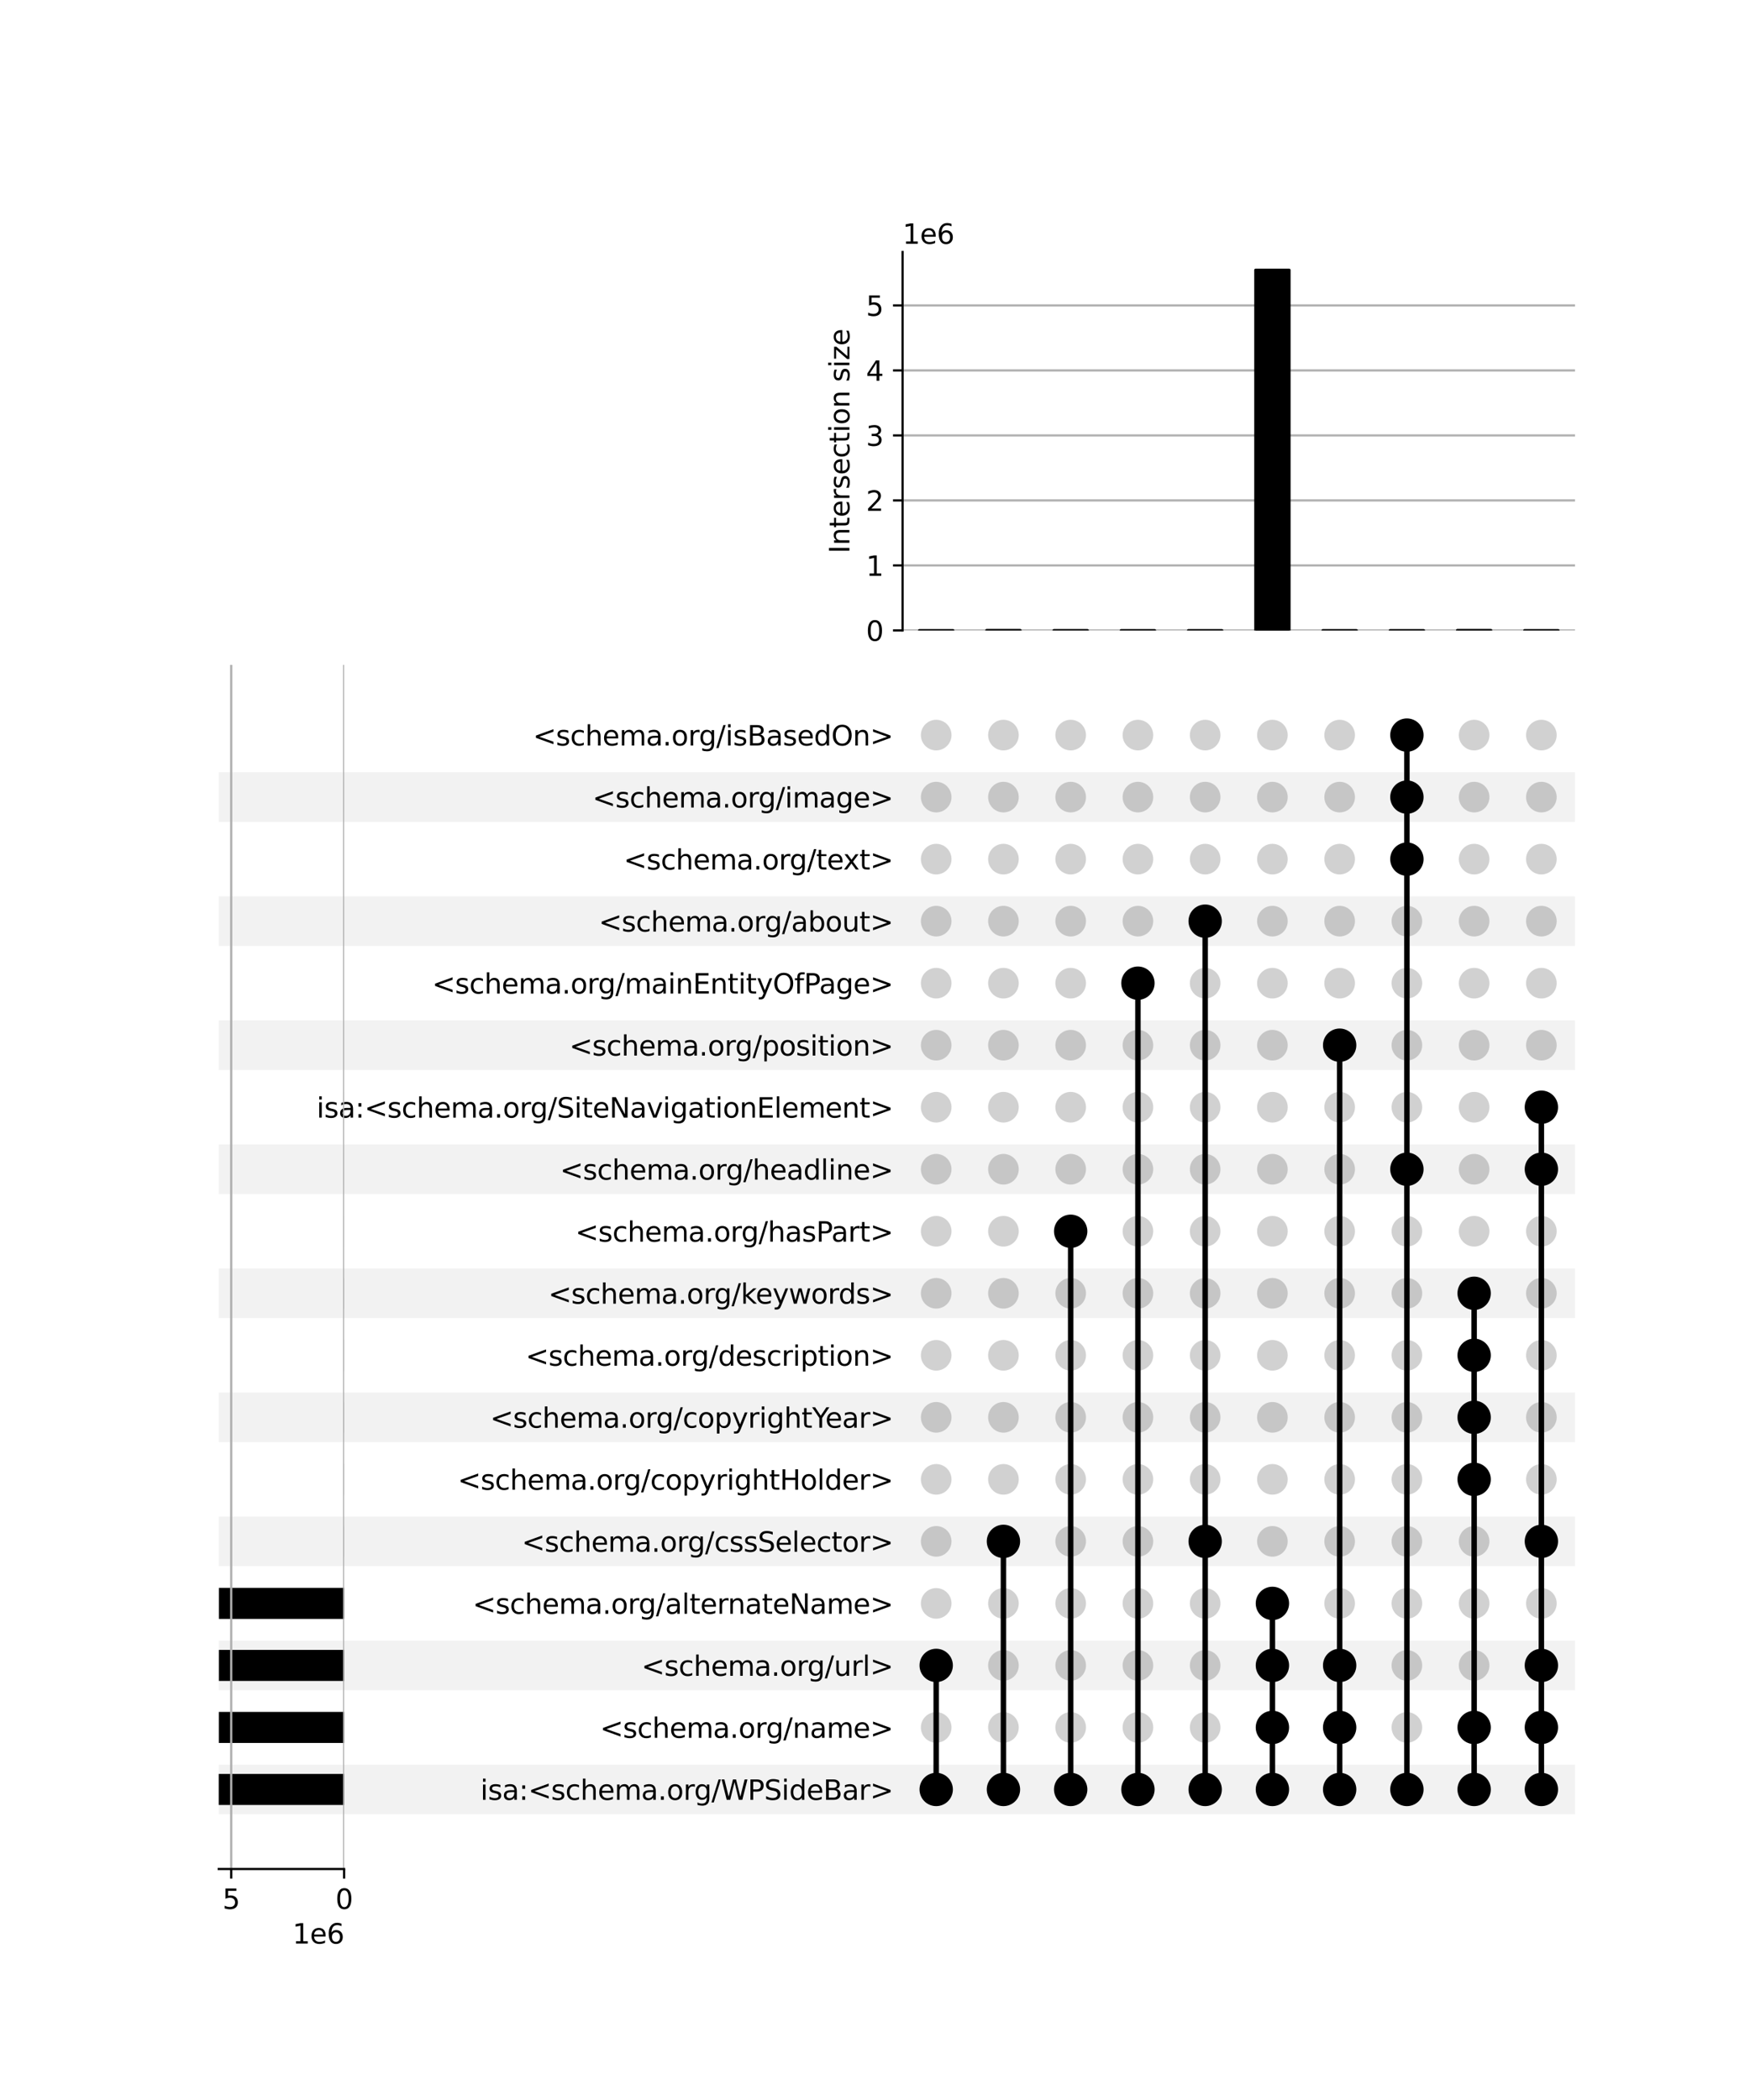 <?xml version="1.0" encoding="utf-8" standalone="no"?>
<!DOCTYPE svg PUBLIC "-//W3C//DTD SVG 1.1//EN"
  "http://www.w3.org/Graphics/SVG/1.1/DTD/svg11.dtd">
<svg xmlns:xlink="http://www.w3.org/1999/xlink" width="640pt" height="768pt" viewBox="0 0 640 768" xmlns="http://www.w3.org/2000/svg" version="1.1">
 <defs>
  <style type="text/css">*{stroke-linejoin: round; stroke-linecap: butt}</style>
 </defs>
 <g id="figure_1">
  <g id="patch_1">
   <path d="M 0 768 
L 640 768 
L 640 0 
L 0 0 
z
" style="fill: #ffffff"/>
  </g>
  <g id="axes_1">
   <g id="patch_2">
    <path d="M 80 663.503 
L 576 663.503 
L 576 645.357 
L 80 645.357 
z
" clip-path="url(#pae37a47b5d)" style="fill-opacity: 0.051"/>
   </g>
   <g id="patch_3">
    <path d="M 80 618.139 
L 576 618.139 
L 576 599.993 
L 80 599.993 
z
" clip-path="url(#pae37a47b5d)" style="fill-opacity: 0.051"/>
   </g>
   <g id="patch_4">
    <path d="M 80 572.774 
L 576 572.774 
L 576 554.629 
L 80 554.629 
z
" clip-path="url(#pae37a47b5d)" style="fill-opacity: 0.051"/>
   </g>
   <g id="patch_5">
    <path d="M 80 527.41 
L 576 527.41 
L 576 509.264 
L 80 509.264 
z
" clip-path="url(#pae37a47b5d)" style="fill-opacity: 0.051"/>
   </g>
   <g id="patch_6">
    <path d="M 80 482.046 
L 576 482.046 
L 576 463.9 
L 80 463.9 
z
" clip-path="url(#pae37a47b5d)" style="fill-opacity: 0.051"/>
   </g>
   <g id="patch_7">
    <path d="M 80 436.681 
L 576 436.681 
L 576 418.535 
L 80 418.535 
z
" clip-path="url(#pae37a47b5d)" style="fill-opacity: 0.051"/>
   </g>
   <g id="patch_8">
    <path d="M 80 391.317 
L 576 391.317 
L 576 373.171 
L 80 373.171 
z
" clip-path="url(#pae37a47b5d)" style="fill-opacity: 0.051"/>
   </g>
   <g id="patch_9">
    <path d="M 80 345.952 
L 576 345.952 
L 576 327.807 
L 80 327.807 
z
" clip-path="url(#pae37a47b5d)" style="fill-opacity: 0.051"/>
   </g>
   <g id="patch_10">
    <path d="M 80 300.588 
L 576 300.588 
L 576 282.442 
L 80 282.442 
z
" clip-path="url(#pae37a47b5d)" style="fill-opacity: 0.051"/>
   </g>
   <g id="matplotlib.axis_1"/>
   <g id="matplotlib.axis_2">
    <g id="ytick_1"/>
    <g id="ytick_2"/>
    <g id="ytick_3"/>
    <g id="ytick_4"/>
    <g id="ytick_5"/>
    <g id="ytick_6"/>
    <g id="ytick_7"/>
    <g id="ytick_8"/>
    <g id="ytick_9"/>
    <g id="ytick_10"/>
    <g id="ytick_11"/>
    <g id="ytick_12"/>
    <g id="ytick_13"/>
    <g id="ytick_14"/>
    <g id="ytick_15"/>
    <g id="ytick_16"/>
    <g id="ytick_17"/>
    <g id="ytick_18"/>
   </g>
  </g>
  <g id="axes_2">
   <g id="matplotlib.axis_3">
    <g id="ytick_19">
     <g id="line2d_1"/>
     <g id="text_1">
      <!-- isa:&lt;schema.org/WPSideBar&gt; -->
      <g transform="translate(175.678 658.229) scale(0.1 -0.1)">
       <defs>
        <path id="DejaVuSans-69" d="M 603 3500 
L 1178 3500 
L 1178 0 
L 603 0 
L 603 3500 
z
M 603 4863 
L 1178 4863 
L 1178 4134 
L 603 4134 
L 603 4863 
z
" transform="scale(0.016)"/>
        <path id="DejaVuSans-73" d="M 2834 3397 
L 2834 2853 
Q 2591 2978 2328 3040 
Q 2066 3103 1784 3103 
Q 1356 3103 1142 2972 
Q 928 2841 928 2578 
Q 928 2378 1081 2264 
Q 1234 2150 1697 2047 
L 1894 2003 
Q 2506 1872 2764 1633 
Q 3022 1394 3022 966 
Q 3022 478 2636 193 
Q 2250 -91 1575 -91 
Q 1294 -91 989 -36 
Q 684 19 347 128 
L 347 722 
Q 666 556 975 473 
Q 1284 391 1588 391 
Q 1994 391 2212 530 
Q 2431 669 2431 922 
Q 2431 1156 2273 1281 
Q 2116 1406 1581 1522 
L 1381 1569 
Q 847 1681 609 1914 
Q 372 2147 372 2553 
Q 372 3047 722 3315 
Q 1072 3584 1716 3584 
Q 2034 3584 2315 3537 
Q 2597 3491 2834 3397 
z
" transform="scale(0.016)"/>
        <path id="DejaVuSans-61" d="M 2194 1759 
Q 1497 1759 1228 1600 
Q 959 1441 959 1056 
Q 959 750 1161 570 
Q 1363 391 1709 391 
Q 2188 391 2477 730 
Q 2766 1069 2766 1631 
L 2766 1759 
L 2194 1759 
z
M 3341 1997 
L 3341 0 
L 2766 0 
L 2766 531 
Q 2569 213 2275 61 
Q 1981 -91 1556 -91 
Q 1019 -91 701 211 
Q 384 513 384 1019 
Q 384 1609 779 1909 
Q 1175 2209 1959 2209 
L 2766 2209 
L 2766 2266 
Q 2766 2663 2505 2880 
Q 2244 3097 1772 3097 
Q 1472 3097 1187 3025 
Q 903 2953 641 2809 
L 641 3341 
Q 956 3463 1253 3523 
Q 1550 3584 1831 3584 
Q 2591 3584 2966 3190 
Q 3341 2797 3341 1997 
z
" transform="scale(0.016)"/>
        <path id="DejaVuSans-3a" d="M 750 794 
L 1409 794 
L 1409 0 
L 750 0 
L 750 794 
z
M 750 3309 
L 1409 3309 
L 1409 2516 
L 750 2516 
L 750 3309 
z
" transform="scale(0.016)"/>
        <path id="DejaVuSans-3c" d="M 4684 3150 
L 1459 2003 
L 4684 863 
L 4684 294 
L 678 1747 
L 678 2266 
L 4684 3719 
L 4684 3150 
z
" transform="scale(0.016)"/>
        <path id="DejaVuSans-63" d="M 3122 3366 
L 3122 2828 
Q 2878 2963 2633 3030 
Q 2388 3097 2138 3097 
Q 1578 3097 1268 2742 
Q 959 2388 959 1747 
Q 959 1106 1268 751 
Q 1578 397 2138 397 
Q 2388 397 2633 464 
Q 2878 531 3122 666 
L 3122 134 
Q 2881 22 2623 -34 
Q 2366 -91 2075 -91 
Q 1284 -91 818 406 
Q 353 903 353 1747 
Q 353 2603 823 3093 
Q 1294 3584 2113 3584 
Q 2378 3584 2631 3529 
Q 2884 3475 3122 3366 
z
" transform="scale(0.016)"/>
        <path id="DejaVuSans-68" d="M 3513 2113 
L 3513 0 
L 2938 0 
L 2938 2094 
Q 2938 2591 2744 2837 
Q 2550 3084 2163 3084 
Q 1697 3084 1428 2787 
Q 1159 2491 1159 1978 
L 1159 0 
L 581 0 
L 581 4863 
L 1159 4863 
L 1159 2956 
Q 1366 3272 1645 3428 
Q 1925 3584 2291 3584 
Q 2894 3584 3203 3211 
Q 3513 2838 3513 2113 
z
" transform="scale(0.016)"/>
        <path id="DejaVuSans-65" d="M 3597 1894 
L 3597 1613 
L 953 1613 
Q 991 1019 1311 708 
Q 1631 397 2203 397 
Q 2534 397 2845 478 
Q 3156 559 3463 722 
L 3463 178 
Q 3153 47 2828 -22 
Q 2503 -91 2169 -91 
Q 1331 -91 842 396 
Q 353 884 353 1716 
Q 353 2575 817 3079 
Q 1281 3584 2069 3584 
Q 2775 3584 3186 3129 
Q 3597 2675 3597 1894 
z
M 3022 2063 
Q 3016 2534 2758 2815 
Q 2500 3097 2075 3097 
Q 1594 3097 1305 2825 
Q 1016 2553 972 2059 
L 3022 2063 
z
" transform="scale(0.016)"/>
        <path id="DejaVuSans-6d" d="M 3328 2828 
Q 3544 3216 3844 3400 
Q 4144 3584 4550 3584 
Q 5097 3584 5394 3201 
Q 5691 2819 5691 2113 
L 5691 0 
L 5113 0 
L 5113 2094 
Q 5113 2597 4934 2840 
Q 4756 3084 4391 3084 
Q 3944 3084 3684 2787 
Q 3425 2491 3425 1978 
L 3425 0 
L 2847 0 
L 2847 2094 
Q 2847 2600 2669 2842 
Q 2491 3084 2119 3084 
Q 1678 3084 1418 2786 
Q 1159 2488 1159 1978 
L 1159 0 
L 581 0 
L 581 3500 
L 1159 3500 
L 1159 2956 
Q 1356 3278 1631 3431 
Q 1906 3584 2284 3584 
Q 2666 3584 2933 3390 
Q 3200 3197 3328 2828 
z
" transform="scale(0.016)"/>
        <path id="DejaVuSans-2e" d="M 684 794 
L 1344 794 
L 1344 0 
L 684 0 
L 684 794 
z
" transform="scale(0.016)"/>
        <path id="DejaVuSans-6f" d="M 1959 3097 
Q 1497 3097 1228 2736 
Q 959 2375 959 1747 
Q 959 1119 1226 758 
Q 1494 397 1959 397 
Q 2419 397 2687 759 
Q 2956 1122 2956 1747 
Q 2956 2369 2687 2733 
Q 2419 3097 1959 3097 
z
M 1959 3584 
Q 2709 3584 3137 3096 
Q 3566 2609 3566 1747 
Q 3566 888 3137 398 
Q 2709 -91 1959 -91 
Q 1206 -91 779 398 
Q 353 888 353 1747 
Q 353 2609 779 3096 
Q 1206 3584 1959 3584 
z
" transform="scale(0.016)"/>
        <path id="DejaVuSans-72" d="M 2631 2963 
Q 2534 3019 2420 3045 
Q 2306 3072 2169 3072 
Q 1681 3072 1420 2755 
Q 1159 2438 1159 1844 
L 1159 0 
L 581 0 
L 581 3500 
L 1159 3500 
L 1159 2956 
Q 1341 3275 1631 3429 
Q 1922 3584 2338 3584 
Q 2397 3584 2469 3576 
Q 2541 3569 2628 3553 
L 2631 2963 
z
" transform="scale(0.016)"/>
        <path id="DejaVuSans-67" d="M 2906 1791 
Q 2906 2416 2648 2759 
Q 2391 3103 1925 3103 
Q 1463 3103 1205 2759 
Q 947 2416 947 1791 
Q 947 1169 1205 825 
Q 1463 481 1925 481 
Q 2391 481 2648 825 
Q 2906 1169 2906 1791 
z
M 3481 434 
Q 3481 -459 3084 -895 
Q 2688 -1331 1869 -1331 
Q 1566 -1331 1297 -1286 
Q 1028 -1241 775 -1147 
L 775 -588 
Q 1028 -725 1275 -790 
Q 1522 -856 1778 -856 
Q 2344 -856 2625 -561 
Q 2906 -266 2906 331 
L 2906 616 
Q 2728 306 2450 153 
Q 2172 0 1784 0 
Q 1141 0 747 490 
Q 353 981 353 1791 
Q 353 2603 747 3093 
Q 1141 3584 1784 3584 
Q 2172 3584 2450 3431 
Q 2728 3278 2906 2969 
L 2906 3500 
L 3481 3500 
L 3481 434 
z
" transform="scale(0.016)"/>
        <path id="DejaVuSans-2f" d="M 1625 4666 
L 2156 4666 
L 531 -594 
L 0 -594 
L 1625 4666 
z
" transform="scale(0.016)"/>
        <path id="DejaVuSans-57" d="M 213 4666 
L 850 4666 
L 1831 722 
L 2809 4666 
L 3519 4666 
L 4500 722 
L 5478 4666 
L 6119 4666 
L 4947 0 
L 4153 0 
L 3169 4050 
L 2175 0 
L 1381 0 
L 213 4666 
z
" transform="scale(0.016)"/>
        <path id="DejaVuSans-50" d="M 1259 4147 
L 1259 2394 
L 2053 2394 
Q 2494 2394 2734 2622 
Q 2975 2850 2975 3272 
Q 2975 3691 2734 3919 
Q 2494 4147 2053 4147 
L 1259 4147 
z
M 628 4666 
L 2053 4666 
Q 2838 4666 3239 4311 
Q 3641 3956 3641 3272 
Q 3641 2581 3239 2228 
Q 2838 1875 2053 1875 
L 1259 1875 
L 1259 0 
L 628 0 
L 628 4666 
z
" transform="scale(0.016)"/>
        <path id="DejaVuSans-53" d="M 3425 4513 
L 3425 3897 
Q 3066 4069 2747 4153 
Q 2428 4238 2131 4238 
Q 1616 4238 1336 4038 
Q 1056 3838 1056 3469 
Q 1056 3159 1242 3001 
Q 1428 2844 1947 2747 
L 2328 2669 
Q 3034 2534 3370 2195 
Q 3706 1856 3706 1288 
Q 3706 609 3251 259 
Q 2797 -91 1919 -91 
Q 1588 -91 1214 -16 
Q 841 59 441 206 
L 441 856 
Q 825 641 1194 531 
Q 1563 422 1919 422 
Q 2459 422 2753 634 
Q 3047 847 3047 1241 
Q 3047 1584 2836 1778 
Q 2625 1972 2144 2069 
L 1759 2144 
Q 1053 2284 737 2584 
Q 422 2884 422 3419 
Q 422 4038 858 4394 
Q 1294 4750 2059 4750 
Q 2388 4750 2728 4690 
Q 3069 4631 3425 4513 
z
" transform="scale(0.016)"/>
        <path id="DejaVuSans-64" d="M 2906 2969 
L 2906 4863 
L 3481 4863 
L 3481 0 
L 2906 0 
L 2906 525 
Q 2725 213 2448 61 
Q 2172 -91 1784 -91 
Q 1150 -91 751 415 
Q 353 922 353 1747 
Q 353 2572 751 3078 
Q 1150 3584 1784 3584 
Q 2172 3584 2448 3432 
Q 2725 3281 2906 2969 
z
M 947 1747 
Q 947 1113 1208 752 
Q 1469 391 1925 391 
Q 2381 391 2643 752 
Q 2906 1113 2906 1747 
Q 2906 2381 2643 2742 
Q 2381 3103 1925 3103 
Q 1469 3103 1208 2742 
Q 947 2381 947 1747 
z
" transform="scale(0.016)"/>
        <path id="DejaVuSans-42" d="M 1259 2228 
L 1259 519 
L 2272 519 
Q 2781 519 3026 730 
Q 3272 941 3272 1375 
Q 3272 1813 3026 2020 
Q 2781 2228 2272 2228 
L 1259 2228 
z
M 1259 4147 
L 1259 2741 
L 2194 2741 
Q 2656 2741 2882 2914 
Q 3109 3088 3109 3444 
Q 3109 3797 2882 3972 
Q 2656 4147 2194 4147 
L 1259 4147 
z
M 628 4666 
L 2241 4666 
Q 2963 4666 3353 4366 
Q 3744 4066 3744 3513 
Q 3744 3084 3544 2831 
Q 3344 2578 2956 2516 
Q 3422 2416 3680 2098 
Q 3938 1781 3938 1306 
Q 3938 681 3513 340 
Q 3088 0 2303 0 
L 628 0 
L 628 4666 
z
" transform="scale(0.016)"/>
        <path id="DejaVuSans-3e" d="M 678 3150 
L 678 3719 
L 4684 2266 
L 4684 1747 
L 678 294 
L 678 863 
L 3897 2003 
L 678 3150 
z
" transform="scale(0.016)"/>
       </defs>
       <use xlink:href="#DejaVuSans-69"/>
       <use xlink:href="#DejaVuSans-73" x="27.783"/>
       <use xlink:href="#DejaVuSans-61" x="79.883"/>
       <use xlink:href="#DejaVuSans-3a" x="141.162"/>
       <use xlink:href="#DejaVuSans-3c" x="174.854"/>
       <use xlink:href="#DejaVuSans-73" x="258.643"/>
       <use xlink:href="#DejaVuSans-63" x="310.742"/>
       <use xlink:href="#DejaVuSans-68" x="365.723"/>
       <use xlink:href="#DejaVuSans-65" x="429.102"/>
       <use xlink:href="#DejaVuSans-6d" x="490.625"/>
       <use xlink:href="#DejaVuSans-61" x="588.037"/>
       <use xlink:href="#DejaVuSans-2e" x="649.316"/>
       <use xlink:href="#DejaVuSans-6f" x="681.104"/>
       <use xlink:href="#DejaVuSans-72" x="742.285"/>
       <use xlink:href="#DejaVuSans-67" x="781.648"/>
       <use xlink:href="#DejaVuSans-2f" x="845.125"/>
       <use xlink:href="#DejaVuSans-57" x="878.816"/>
       <use xlink:href="#DejaVuSans-50" x="977.693"/>
       <use xlink:href="#DejaVuSans-53" x="1037.996"/>
       <use xlink:href="#DejaVuSans-69" x="1101.473"/>
       <use xlink:href="#DejaVuSans-64" x="1129.256"/>
       <use xlink:href="#DejaVuSans-65" x="1192.732"/>
       <use xlink:href="#DejaVuSans-42" x="1254.256"/>
       <use xlink:href="#DejaVuSans-61" x="1322.859"/>
       <use xlink:href="#DejaVuSans-72" x="1384.139"/>
       <use xlink:href="#DejaVuSans-3e" x="1425.252"/>
      </g>
     </g>
    </g>
    <g id="ytick_20">
     <g id="line2d_2"/>
     <g id="text_2">
      <!-- &lt;schema.org/name&gt; -->
      <g transform="translate(219.448 635.547) scale(0.1 -0.1)">
       <defs>
        <path id="DejaVuSans-6e" d="M 3513 2113 
L 3513 0 
L 2938 0 
L 2938 2094 
Q 2938 2591 2744 2837 
Q 2550 3084 2163 3084 
Q 1697 3084 1428 2787 
Q 1159 2491 1159 1978 
L 1159 0 
L 581 0 
L 581 3500 
L 1159 3500 
L 1159 2956 
Q 1366 3272 1645 3428 
Q 1925 3584 2291 3584 
Q 2894 3584 3203 3211 
Q 3513 2838 3513 2113 
z
" transform="scale(0.016)"/>
       </defs>
       <use xlink:href="#DejaVuSans-3c"/>
       <use xlink:href="#DejaVuSans-73" x="83.789"/>
       <use xlink:href="#DejaVuSans-63" x="135.889"/>
       <use xlink:href="#DejaVuSans-68" x="190.869"/>
       <use xlink:href="#DejaVuSans-65" x="254.248"/>
       <use xlink:href="#DejaVuSans-6d" x="315.771"/>
       <use xlink:href="#DejaVuSans-61" x="413.184"/>
       <use xlink:href="#DejaVuSans-2e" x="474.463"/>
       <use xlink:href="#DejaVuSans-6f" x="506.25"/>
       <use xlink:href="#DejaVuSans-72" x="567.432"/>
       <use xlink:href="#DejaVuSans-67" x="606.795"/>
       <use xlink:href="#DejaVuSans-2f" x="670.271"/>
       <use xlink:href="#DejaVuSans-6e" x="703.963"/>
       <use xlink:href="#DejaVuSans-61" x="767.342"/>
       <use xlink:href="#DejaVuSans-6d" x="828.621"/>
       <use xlink:href="#DejaVuSans-65" x="926.033"/>
       <use xlink:href="#DejaVuSans-3e" x="987.557"/>
      </g>
     </g>
    </g>
    <g id="ytick_21">
     <g id="line2d_3"/>
     <g id="text_3">
      <!-- &lt;schema.org/url&gt; -->
      <g transform="translate(234.581 612.865) scale(0.1 -0.1)">
       <defs>
        <path id="DejaVuSans-75" d="M 544 1381 
L 544 3500 
L 1119 3500 
L 1119 1403 
Q 1119 906 1312 657 
Q 1506 409 1894 409 
Q 2359 409 2629 706 
Q 2900 1003 2900 1516 
L 2900 3500 
L 3475 3500 
L 3475 0 
L 2900 0 
L 2900 538 
Q 2691 219 2414 64 
Q 2138 -91 1772 -91 
Q 1169 -91 856 284 
Q 544 659 544 1381 
z
M 1991 3584 
L 1991 3584 
z
" transform="scale(0.016)"/>
        <path id="DejaVuSans-6c" d="M 603 4863 
L 1178 4863 
L 1178 0 
L 603 0 
L 603 4863 
z
" transform="scale(0.016)"/>
       </defs>
       <use xlink:href="#DejaVuSans-3c"/>
       <use xlink:href="#DejaVuSans-73" x="83.789"/>
       <use xlink:href="#DejaVuSans-63" x="135.889"/>
       <use xlink:href="#DejaVuSans-68" x="190.869"/>
       <use xlink:href="#DejaVuSans-65" x="254.248"/>
       <use xlink:href="#DejaVuSans-6d" x="315.771"/>
       <use xlink:href="#DejaVuSans-61" x="413.184"/>
       <use xlink:href="#DejaVuSans-2e" x="474.463"/>
       <use xlink:href="#DejaVuSans-6f" x="506.25"/>
       <use xlink:href="#DejaVuSans-72" x="567.432"/>
       <use xlink:href="#DejaVuSans-67" x="606.795"/>
       <use xlink:href="#DejaVuSans-2f" x="670.271"/>
       <use xlink:href="#DejaVuSans-75" x="703.963"/>
       <use xlink:href="#DejaVuSans-72" x="767.342"/>
       <use xlink:href="#DejaVuSans-6c" x="808.455"/>
       <use xlink:href="#DejaVuSans-3e" x="836.238"/>
      </g>
     </g>
    </g>
    <g id="ytick_22">
     <g id="line2d_4"/>
     <g id="text_4">
      <!-- &lt;schema.org/alternateName&gt; -->
      <g transform="translate(172.85 590.183) scale(0.1 -0.1)">
       <defs>
        <path id="DejaVuSans-74" d="M 1172 4494 
L 1172 3500 
L 2356 3500 
L 2356 3053 
L 1172 3053 
L 1172 1153 
Q 1172 725 1289 603 
Q 1406 481 1766 481 
L 2356 481 
L 2356 0 
L 1766 0 
Q 1100 0 847 248 
Q 594 497 594 1153 
L 594 3053 
L 172 3053 
L 172 3500 
L 594 3500 
L 594 4494 
L 1172 4494 
z
" transform="scale(0.016)"/>
        <path id="DejaVuSans-4e" d="M 628 4666 
L 1478 4666 
L 3547 763 
L 3547 4666 
L 4159 4666 
L 4159 0 
L 3309 0 
L 1241 3903 
L 1241 0 
L 628 0 
L 628 4666 
z
" transform="scale(0.016)"/>
       </defs>
       <use xlink:href="#DejaVuSans-3c"/>
       <use xlink:href="#DejaVuSans-73" x="83.789"/>
       <use xlink:href="#DejaVuSans-63" x="135.889"/>
       <use xlink:href="#DejaVuSans-68" x="190.869"/>
       <use xlink:href="#DejaVuSans-65" x="254.248"/>
       <use xlink:href="#DejaVuSans-6d" x="315.771"/>
       <use xlink:href="#DejaVuSans-61" x="413.184"/>
       <use xlink:href="#DejaVuSans-2e" x="474.463"/>
       <use xlink:href="#DejaVuSans-6f" x="506.25"/>
       <use xlink:href="#DejaVuSans-72" x="567.432"/>
       <use xlink:href="#DejaVuSans-67" x="606.795"/>
       <use xlink:href="#DejaVuSans-2f" x="670.271"/>
       <use xlink:href="#DejaVuSans-61" x="703.963"/>
       <use xlink:href="#DejaVuSans-6c" x="765.242"/>
       <use xlink:href="#DejaVuSans-74" x="793.025"/>
       <use xlink:href="#DejaVuSans-65" x="832.234"/>
       <use xlink:href="#DejaVuSans-72" x="893.758"/>
       <use xlink:href="#DejaVuSans-6e" x="933.121"/>
       <use xlink:href="#DejaVuSans-61" x="996.5"/>
       <use xlink:href="#DejaVuSans-74" x="1057.779"/>
       <use xlink:href="#DejaVuSans-65" x="1096.988"/>
       <use xlink:href="#DejaVuSans-4e" x="1158.512"/>
       <use xlink:href="#DejaVuSans-61" x="1233.316"/>
       <use xlink:href="#DejaVuSans-6d" x="1294.596"/>
       <use xlink:href="#DejaVuSans-65" x="1392.008"/>
       <use xlink:href="#DejaVuSans-3e" x="1453.531"/>
      </g>
     </g>
    </g>
    <g id="ytick_23">
     <g id="line2d_5"/>
     <g id="text_5">
      <!-- &lt;schema.org/cssSelector&gt; -->
      <g transform="translate(190.809 567.501) scale(0.1 -0.1)">
       <use xlink:href="#DejaVuSans-3c"/>
       <use xlink:href="#DejaVuSans-73" x="83.789"/>
       <use xlink:href="#DejaVuSans-63" x="135.889"/>
       <use xlink:href="#DejaVuSans-68" x="190.869"/>
       <use xlink:href="#DejaVuSans-65" x="254.248"/>
       <use xlink:href="#DejaVuSans-6d" x="315.771"/>
       <use xlink:href="#DejaVuSans-61" x="413.184"/>
       <use xlink:href="#DejaVuSans-2e" x="474.463"/>
       <use xlink:href="#DejaVuSans-6f" x="506.25"/>
       <use xlink:href="#DejaVuSans-72" x="567.432"/>
       <use xlink:href="#DejaVuSans-67" x="606.795"/>
       <use xlink:href="#DejaVuSans-2f" x="670.271"/>
       <use xlink:href="#DejaVuSans-63" x="703.963"/>
       <use xlink:href="#DejaVuSans-73" x="758.943"/>
       <use xlink:href="#DejaVuSans-73" x="811.043"/>
       <use xlink:href="#DejaVuSans-53" x="863.143"/>
       <use xlink:href="#DejaVuSans-65" x="926.619"/>
       <use xlink:href="#DejaVuSans-6c" x="988.143"/>
       <use xlink:href="#DejaVuSans-65" x="1015.926"/>
       <use xlink:href="#DejaVuSans-63" x="1077.449"/>
       <use xlink:href="#DejaVuSans-74" x="1132.43"/>
       <use xlink:href="#DejaVuSans-6f" x="1171.639"/>
       <use xlink:href="#DejaVuSans-72" x="1232.82"/>
       <use xlink:href="#DejaVuSans-3e" x="1273.934"/>
      </g>
     </g>
    </g>
    <g id="ytick_24">
     <g id="line2d_6"/>
     <g id="text_6">
      <!-- &lt;schema.org/copyrightHolder&gt; -->
      <g transform="translate(167.398 544.818) scale(0.1 -0.1)">
       <defs>
        <path id="DejaVuSans-70" d="M 1159 525 
L 1159 -1331 
L 581 -1331 
L 581 3500 
L 1159 3500 
L 1159 2969 
Q 1341 3281 1617 3432 
Q 1894 3584 2278 3584 
Q 2916 3584 3314 3078 
Q 3713 2572 3713 1747 
Q 3713 922 3314 415 
Q 2916 -91 2278 -91 
Q 1894 -91 1617 61 
Q 1341 213 1159 525 
z
M 3116 1747 
Q 3116 2381 2855 2742 
Q 2594 3103 2138 3103 
Q 1681 3103 1420 2742 
Q 1159 2381 1159 1747 
Q 1159 1113 1420 752 
Q 1681 391 2138 391 
Q 2594 391 2855 752 
Q 3116 1113 3116 1747 
z
" transform="scale(0.016)"/>
        <path id="DejaVuSans-79" d="M 2059 -325 
Q 1816 -950 1584 -1140 
Q 1353 -1331 966 -1331 
L 506 -1331 
L 506 -850 
L 844 -850 
Q 1081 -850 1212 -737 
Q 1344 -625 1503 -206 
L 1606 56 
L 191 3500 
L 800 3500 
L 1894 763 
L 2988 3500 
L 3597 3500 
L 2059 -325 
z
" transform="scale(0.016)"/>
        <path id="DejaVuSans-48" d="M 628 4666 
L 1259 4666 
L 1259 2753 
L 3553 2753 
L 3553 4666 
L 4184 4666 
L 4184 0 
L 3553 0 
L 3553 2222 
L 1259 2222 
L 1259 0 
L 628 0 
L 628 4666 
z
" transform="scale(0.016)"/>
       </defs>
       <use xlink:href="#DejaVuSans-3c"/>
       <use xlink:href="#DejaVuSans-73" x="83.789"/>
       <use xlink:href="#DejaVuSans-63" x="135.889"/>
       <use xlink:href="#DejaVuSans-68" x="190.869"/>
       <use xlink:href="#DejaVuSans-65" x="254.248"/>
       <use xlink:href="#DejaVuSans-6d" x="315.771"/>
       <use xlink:href="#DejaVuSans-61" x="413.184"/>
       <use xlink:href="#DejaVuSans-2e" x="474.463"/>
       <use xlink:href="#DejaVuSans-6f" x="506.25"/>
       <use xlink:href="#DejaVuSans-72" x="567.432"/>
       <use xlink:href="#DejaVuSans-67" x="606.795"/>
       <use xlink:href="#DejaVuSans-2f" x="670.271"/>
       <use xlink:href="#DejaVuSans-63" x="703.963"/>
       <use xlink:href="#DejaVuSans-6f" x="758.943"/>
       <use xlink:href="#DejaVuSans-70" x="820.125"/>
       <use xlink:href="#DejaVuSans-79" x="883.602"/>
       <use xlink:href="#DejaVuSans-72" x="942.781"/>
       <use xlink:href="#DejaVuSans-69" x="983.895"/>
       <use xlink:href="#DejaVuSans-67" x="1011.678"/>
       <use xlink:href="#DejaVuSans-68" x="1075.154"/>
       <use xlink:href="#DejaVuSans-74" x="1138.533"/>
       <use xlink:href="#DejaVuSans-48" x="1177.742"/>
       <use xlink:href="#DejaVuSans-6f" x="1252.938"/>
       <use xlink:href="#DejaVuSans-6c" x="1314.119"/>
       <use xlink:href="#DejaVuSans-64" x="1341.902"/>
       <use xlink:href="#DejaVuSans-65" x="1405.379"/>
       <use xlink:href="#DejaVuSans-72" x="1466.902"/>
       <use xlink:href="#DejaVuSans-3e" x="1508.016"/>
      </g>
     </g>
    </g>
    <g id="ytick_25">
     <g id="line2d_7"/>
     <g id="text_7">
      <!-- &lt;schema.org/copyrightYear&gt; -->
      <g transform="translate(179.253 522.136) scale(0.1 -0.1)">
       <defs>
        <path id="DejaVuSans-59" d="M -13 4666 
L 666 4666 
L 1959 2747 
L 3244 4666 
L 3922 4666 
L 2272 2222 
L 2272 0 
L 1638 0 
L 1638 2222 
L -13 4666 
z
" transform="scale(0.016)"/>
       </defs>
       <use xlink:href="#DejaVuSans-3c"/>
       <use xlink:href="#DejaVuSans-73" x="83.789"/>
       <use xlink:href="#DejaVuSans-63" x="135.889"/>
       <use xlink:href="#DejaVuSans-68" x="190.869"/>
       <use xlink:href="#DejaVuSans-65" x="254.248"/>
       <use xlink:href="#DejaVuSans-6d" x="315.771"/>
       <use xlink:href="#DejaVuSans-61" x="413.184"/>
       <use xlink:href="#DejaVuSans-2e" x="474.463"/>
       <use xlink:href="#DejaVuSans-6f" x="506.25"/>
       <use xlink:href="#DejaVuSans-72" x="567.432"/>
       <use xlink:href="#DejaVuSans-67" x="606.795"/>
       <use xlink:href="#DejaVuSans-2f" x="670.271"/>
       <use xlink:href="#DejaVuSans-63" x="703.963"/>
       <use xlink:href="#DejaVuSans-6f" x="758.943"/>
       <use xlink:href="#DejaVuSans-70" x="820.125"/>
       <use xlink:href="#DejaVuSans-79" x="883.602"/>
       <use xlink:href="#DejaVuSans-72" x="942.781"/>
       <use xlink:href="#DejaVuSans-69" x="983.895"/>
       <use xlink:href="#DejaVuSans-67" x="1011.678"/>
       <use xlink:href="#DejaVuSans-68" x="1075.154"/>
       <use xlink:href="#DejaVuSans-74" x="1138.533"/>
       <use xlink:href="#DejaVuSans-59" x="1177.742"/>
       <use xlink:href="#DejaVuSans-65" x="1225.576"/>
       <use xlink:href="#DejaVuSans-61" x="1287.1"/>
       <use xlink:href="#DejaVuSans-72" x="1348.379"/>
       <use xlink:href="#DejaVuSans-3e" x="1389.492"/>
      </g>
     </g>
    </g>
    <g id="ytick_26">
     <g id="line2d_8"/>
     <g id="text_8">
      <!-- &lt;schema.org/description&gt; -->
      <g transform="translate(192.206 499.454) scale(0.1 -0.1)">
       <use xlink:href="#DejaVuSans-3c"/>
       <use xlink:href="#DejaVuSans-73" x="83.789"/>
       <use xlink:href="#DejaVuSans-63" x="135.889"/>
       <use xlink:href="#DejaVuSans-68" x="190.869"/>
       <use xlink:href="#DejaVuSans-65" x="254.248"/>
       <use xlink:href="#DejaVuSans-6d" x="315.771"/>
       <use xlink:href="#DejaVuSans-61" x="413.184"/>
       <use xlink:href="#DejaVuSans-2e" x="474.463"/>
       <use xlink:href="#DejaVuSans-6f" x="506.25"/>
       <use xlink:href="#DejaVuSans-72" x="567.432"/>
       <use xlink:href="#DejaVuSans-67" x="606.795"/>
       <use xlink:href="#DejaVuSans-2f" x="670.271"/>
       <use xlink:href="#DejaVuSans-64" x="703.963"/>
       <use xlink:href="#DejaVuSans-65" x="767.439"/>
       <use xlink:href="#DejaVuSans-73" x="828.963"/>
       <use xlink:href="#DejaVuSans-63" x="881.062"/>
       <use xlink:href="#DejaVuSans-72" x="936.043"/>
       <use xlink:href="#DejaVuSans-69" x="977.156"/>
       <use xlink:href="#DejaVuSans-70" x="1004.939"/>
       <use xlink:href="#DejaVuSans-74" x="1068.416"/>
       <use xlink:href="#DejaVuSans-69" x="1107.625"/>
       <use xlink:href="#DejaVuSans-6f" x="1135.408"/>
       <use xlink:href="#DejaVuSans-6e" x="1196.59"/>
       <use xlink:href="#DejaVuSans-3e" x="1259.969"/>
      </g>
     </g>
    </g>
    <g id="ytick_27">
     <g id="line2d_9"/>
     <g id="text_9">
      <!-- &lt;schema.org/keywords&gt; -->
      <g transform="translate(200.517 476.772) scale(0.1 -0.1)">
       <defs>
        <path id="DejaVuSans-6b" d="M 581 4863 
L 1159 4863 
L 1159 1991 
L 2875 3500 
L 3609 3500 
L 1753 1863 
L 3688 0 
L 2938 0 
L 1159 1709 
L 1159 0 
L 581 0 
L 581 4863 
z
" transform="scale(0.016)"/>
        <path id="DejaVuSans-77" d="M 269 3500 
L 844 3500 
L 1563 769 
L 2278 3500 
L 2956 3500 
L 3675 769 
L 4391 3500 
L 4966 3500 
L 4050 0 
L 3372 0 
L 2619 2869 
L 1863 0 
L 1184 0 
L 269 3500 
z
" transform="scale(0.016)"/>
       </defs>
       <use xlink:href="#DejaVuSans-3c"/>
       <use xlink:href="#DejaVuSans-73" x="83.789"/>
       <use xlink:href="#DejaVuSans-63" x="135.889"/>
       <use xlink:href="#DejaVuSans-68" x="190.869"/>
       <use xlink:href="#DejaVuSans-65" x="254.248"/>
       <use xlink:href="#DejaVuSans-6d" x="315.771"/>
       <use xlink:href="#DejaVuSans-61" x="413.184"/>
       <use xlink:href="#DejaVuSans-2e" x="474.463"/>
       <use xlink:href="#DejaVuSans-6f" x="506.25"/>
       <use xlink:href="#DejaVuSans-72" x="567.432"/>
       <use xlink:href="#DejaVuSans-67" x="606.795"/>
       <use xlink:href="#DejaVuSans-2f" x="670.271"/>
       <use xlink:href="#DejaVuSans-6b" x="703.963"/>
       <use xlink:href="#DejaVuSans-65" x="758.248"/>
       <use xlink:href="#DejaVuSans-79" x="819.771"/>
       <use xlink:href="#DejaVuSans-77" x="878.951"/>
       <use xlink:href="#DejaVuSans-6f" x="960.738"/>
       <use xlink:href="#DejaVuSans-72" x="1021.92"/>
       <use xlink:href="#DejaVuSans-64" x="1061.283"/>
       <use xlink:href="#DejaVuSans-73" x="1124.76"/>
       <use xlink:href="#DejaVuSans-3e" x="1176.859"/>
      </g>
     </g>
    </g>
    <g id="ytick_28">
     <g id="line2d_10"/>
     <g id="text_10">
      <!-- &lt;schema.org/hasPart&gt; -->
      <g transform="translate(210.393 454.09) scale(0.1 -0.1)">
       <use xlink:href="#DejaVuSans-3c"/>
       <use xlink:href="#DejaVuSans-73" x="83.789"/>
       <use xlink:href="#DejaVuSans-63" x="135.889"/>
       <use xlink:href="#DejaVuSans-68" x="190.869"/>
       <use xlink:href="#DejaVuSans-65" x="254.248"/>
       <use xlink:href="#DejaVuSans-6d" x="315.771"/>
       <use xlink:href="#DejaVuSans-61" x="413.184"/>
       <use xlink:href="#DejaVuSans-2e" x="474.463"/>
       <use xlink:href="#DejaVuSans-6f" x="506.25"/>
       <use xlink:href="#DejaVuSans-72" x="567.432"/>
       <use xlink:href="#DejaVuSans-67" x="606.795"/>
       <use xlink:href="#DejaVuSans-2f" x="670.271"/>
       <use xlink:href="#DejaVuSans-68" x="703.963"/>
       <use xlink:href="#DejaVuSans-61" x="767.342"/>
       <use xlink:href="#DejaVuSans-73" x="828.621"/>
       <use xlink:href="#DejaVuSans-50" x="880.721"/>
       <use xlink:href="#DejaVuSans-61" x="936.523"/>
       <use xlink:href="#DejaVuSans-72" x="997.803"/>
       <use xlink:href="#DejaVuSans-74" x="1038.916"/>
       <use xlink:href="#DejaVuSans-3e" x="1078.125"/>
      </g>
     </g>
    </g>
    <g id="ytick_29">
     <g id="line2d_11"/>
     <g id="text_11">
      <!-- &lt;schema.org/headline&gt; -->
      <g transform="translate(204.793 431.408) scale(0.1 -0.1)">
       <use xlink:href="#DejaVuSans-3c"/>
       <use xlink:href="#DejaVuSans-73" x="83.789"/>
       <use xlink:href="#DejaVuSans-63" x="135.889"/>
       <use xlink:href="#DejaVuSans-68" x="190.869"/>
       <use xlink:href="#DejaVuSans-65" x="254.248"/>
       <use xlink:href="#DejaVuSans-6d" x="315.771"/>
       <use xlink:href="#DejaVuSans-61" x="413.184"/>
       <use xlink:href="#DejaVuSans-2e" x="474.463"/>
       <use xlink:href="#DejaVuSans-6f" x="506.25"/>
       <use xlink:href="#DejaVuSans-72" x="567.432"/>
       <use xlink:href="#DejaVuSans-67" x="606.795"/>
       <use xlink:href="#DejaVuSans-2f" x="670.271"/>
       <use xlink:href="#DejaVuSans-68" x="703.963"/>
       <use xlink:href="#DejaVuSans-65" x="767.342"/>
       <use xlink:href="#DejaVuSans-61" x="828.865"/>
       <use xlink:href="#DejaVuSans-64" x="890.145"/>
       <use xlink:href="#DejaVuSans-6c" x="953.621"/>
       <use xlink:href="#DejaVuSans-69" x="981.404"/>
       <use xlink:href="#DejaVuSans-6e" x="1009.188"/>
       <use xlink:href="#DejaVuSans-65" x="1072.566"/>
       <use xlink:href="#DejaVuSans-3e" x="1134.09"/>
      </g>
     </g>
    </g>
    <g id="ytick_30">
     <g id="line2d_12"/>
     <g id="text_12">
      <!-- isa:&lt;schema.org/SiteNavigationElement&gt; -->
      <g transform="translate(115.784 408.725) scale(0.1 -0.1)">
       <defs>
        <path id="DejaVuSans-76" d="M 191 3500 
L 800 3500 
L 1894 563 
L 2988 3500 
L 3597 3500 
L 2284 0 
L 1503 0 
L 191 3500 
z
" transform="scale(0.016)"/>
        <path id="DejaVuSans-45" d="M 628 4666 
L 3578 4666 
L 3578 4134 
L 1259 4134 
L 1259 2753 
L 3481 2753 
L 3481 2222 
L 1259 2222 
L 1259 531 
L 3634 531 
L 3634 0 
L 628 0 
L 628 4666 
z
" transform="scale(0.016)"/>
       </defs>
       <use xlink:href="#DejaVuSans-69"/>
       <use xlink:href="#DejaVuSans-73" x="27.783"/>
       <use xlink:href="#DejaVuSans-61" x="79.883"/>
       <use xlink:href="#DejaVuSans-3a" x="141.162"/>
       <use xlink:href="#DejaVuSans-3c" x="174.854"/>
       <use xlink:href="#DejaVuSans-73" x="258.643"/>
       <use xlink:href="#DejaVuSans-63" x="310.742"/>
       <use xlink:href="#DejaVuSans-68" x="365.723"/>
       <use xlink:href="#DejaVuSans-65" x="429.102"/>
       <use xlink:href="#DejaVuSans-6d" x="490.625"/>
       <use xlink:href="#DejaVuSans-61" x="588.037"/>
       <use xlink:href="#DejaVuSans-2e" x="649.316"/>
       <use xlink:href="#DejaVuSans-6f" x="681.104"/>
       <use xlink:href="#DejaVuSans-72" x="742.285"/>
       <use xlink:href="#DejaVuSans-67" x="781.648"/>
       <use xlink:href="#DejaVuSans-2f" x="845.125"/>
       <use xlink:href="#DejaVuSans-53" x="878.816"/>
       <use xlink:href="#DejaVuSans-69" x="942.293"/>
       <use xlink:href="#DejaVuSans-74" x="970.076"/>
       <use xlink:href="#DejaVuSans-65" x="1009.285"/>
       <use xlink:href="#DejaVuSans-4e" x="1070.809"/>
       <use xlink:href="#DejaVuSans-61" x="1145.613"/>
       <use xlink:href="#DejaVuSans-76" x="1206.893"/>
       <use xlink:href="#DejaVuSans-69" x="1266.072"/>
       <use xlink:href="#DejaVuSans-67" x="1293.855"/>
       <use xlink:href="#DejaVuSans-61" x="1357.332"/>
       <use xlink:href="#DejaVuSans-74" x="1418.611"/>
       <use xlink:href="#DejaVuSans-69" x="1457.82"/>
       <use xlink:href="#DejaVuSans-6f" x="1485.604"/>
       <use xlink:href="#DejaVuSans-6e" x="1546.785"/>
       <use xlink:href="#DejaVuSans-45" x="1610.164"/>
       <use xlink:href="#DejaVuSans-6c" x="1673.348"/>
       <use xlink:href="#DejaVuSans-65" x="1701.131"/>
       <use xlink:href="#DejaVuSans-6d" x="1762.654"/>
       <use xlink:href="#DejaVuSans-65" x="1860.066"/>
       <use xlink:href="#DejaVuSans-6e" x="1921.59"/>
       <use xlink:href="#DejaVuSans-74" x="1984.969"/>
       <use xlink:href="#DejaVuSans-3e" x="2024.178"/>
      </g>
     </g>
    </g>
    <g id="ytick_31">
     <g id="line2d_13"/>
     <g id="text_13">
      <!-- &lt;schema.org/position&gt; -->
      <g transform="translate(208.198 386.043) scale(0.1 -0.1)">
       <use xlink:href="#DejaVuSans-3c"/>
       <use xlink:href="#DejaVuSans-73" x="83.789"/>
       <use xlink:href="#DejaVuSans-63" x="135.889"/>
       <use xlink:href="#DejaVuSans-68" x="190.869"/>
       <use xlink:href="#DejaVuSans-65" x="254.248"/>
       <use xlink:href="#DejaVuSans-6d" x="315.771"/>
       <use xlink:href="#DejaVuSans-61" x="413.184"/>
       <use xlink:href="#DejaVuSans-2e" x="474.463"/>
       <use xlink:href="#DejaVuSans-6f" x="506.25"/>
       <use xlink:href="#DejaVuSans-72" x="567.432"/>
       <use xlink:href="#DejaVuSans-67" x="606.795"/>
       <use xlink:href="#DejaVuSans-2f" x="670.271"/>
       <use xlink:href="#DejaVuSans-70" x="703.963"/>
       <use xlink:href="#DejaVuSans-6f" x="767.439"/>
       <use xlink:href="#DejaVuSans-73" x="828.621"/>
       <use xlink:href="#DejaVuSans-69" x="880.721"/>
       <use xlink:href="#DejaVuSans-74" x="908.504"/>
       <use xlink:href="#DejaVuSans-69" x="947.713"/>
       <use xlink:href="#DejaVuSans-6f" x="975.496"/>
       <use xlink:href="#DejaVuSans-6e" x="1036.678"/>
       <use xlink:href="#DejaVuSans-3e" x="1100.057"/>
      </g>
     </g>
    </g>
    <g id="ytick_32">
     <g id="line2d_14"/>
     <g id="text_14">
      <!-- &lt;schema.org/mainEntityOfPage&gt; -->
      <g transform="translate(158.028 363.361) scale(0.1 -0.1)">
       <defs>
        <path id="DejaVuSans-4f" d="M 2522 4238 
Q 1834 4238 1429 3725 
Q 1025 3213 1025 2328 
Q 1025 1447 1429 934 
Q 1834 422 2522 422 
Q 3209 422 3611 934 
Q 4013 1447 4013 2328 
Q 4013 3213 3611 3725 
Q 3209 4238 2522 4238 
z
M 2522 4750 
Q 3503 4750 4090 4092 
Q 4678 3434 4678 2328 
Q 4678 1225 4090 567 
Q 3503 -91 2522 -91 
Q 1538 -91 948 565 
Q 359 1222 359 2328 
Q 359 3434 948 4092 
Q 1538 4750 2522 4750 
z
" transform="scale(0.016)"/>
        <path id="DejaVuSans-66" d="M 2375 4863 
L 2375 4384 
L 1825 4384 
Q 1516 4384 1395 4259 
Q 1275 4134 1275 3809 
L 1275 3500 
L 2222 3500 
L 2222 3053 
L 1275 3053 
L 1275 0 
L 697 0 
L 697 3053 
L 147 3053 
L 147 3500 
L 697 3500 
L 697 3744 
Q 697 4328 969 4595 
Q 1241 4863 1831 4863 
L 2375 4863 
z
" transform="scale(0.016)"/>
       </defs>
       <use xlink:href="#DejaVuSans-3c"/>
       <use xlink:href="#DejaVuSans-73" x="83.789"/>
       <use xlink:href="#DejaVuSans-63" x="135.889"/>
       <use xlink:href="#DejaVuSans-68" x="190.869"/>
       <use xlink:href="#DejaVuSans-65" x="254.248"/>
       <use xlink:href="#DejaVuSans-6d" x="315.771"/>
       <use xlink:href="#DejaVuSans-61" x="413.184"/>
       <use xlink:href="#DejaVuSans-2e" x="474.463"/>
       <use xlink:href="#DejaVuSans-6f" x="506.25"/>
       <use xlink:href="#DejaVuSans-72" x="567.432"/>
       <use xlink:href="#DejaVuSans-67" x="606.795"/>
       <use xlink:href="#DejaVuSans-2f" x="670.271"/>
       <use xlink:href="#DejaVuSans-6d" x="703.963"/>
       <use xlink:href="#DejaVuSans-61" x="801.375"/>
       <use xlink:href="#DejaVuSans-69" x="862.654"/>
       <use xlink:href="#DejaVuSans-6e" x="890.438"/>
       <use xlink:href="#DejaVuSans-45" x="953.816"/>
       <use xlink:href="#DejaVuSans-6e" x="1017"/>
       <use xlink:href="#DejaVuSans-74" x="1080.379"/>
       <use xlink:href="#DejaVuSans-69" x="1119.588"/>
       <use xlink:href="#DejaVuSans-74" x="1147.371"/>
       <use xlink:href="#DejaVuSans-79" x="1186.58"/>
       <use xlink:href="#DejaVuSans-4f" x="1245.76"/>
       <use xlink:href="#DejaVuSans-66" x="1324.471"/>
       <use xlink:href="#DejaVuSans-50" x="1359.676"/>
       <use xlink:href="#DejaVuSans-61" x="1415.479"/>
       <use xlink:href="#DejaVuSans-67" x="1476.758"/>
       <use xlink:href="#DejaVuSans-65" x="1540.234"/>
       <use xlink:href="#DejaVuSans-3e" x="1601.758"/>
      </g>
     </g>
    </g>
    <g id="ytick_33">
     <g id="line2d_15"/>
     <g id="text_15">
      <!-- &lt;schema.org/about&gt; -->
      <g transform="translate(218.954 340.679) scale(0.1 -0.1)">
       <defs>
        <path id="DejaVuSans-62" d="M 3116 1747 
Q 3116 2381 2855 2742 
Q 2594 3103 2138 3103 
Q 1681 3103 1420 2742 
Q 1159 2381 1159 1747 
Q 1159 1113 1420 752 
Q 1681 391 2138 391 
Q 2594 391 2855 752 
Q 3116 1113 3116 1747 
z
M 1159 2969 
Q 1341 3281 1617 3432 
Q 1894 3584 2278 3584 
Q 2916 3584 3314 3078 
Q 3713 2572 3713 1747 
Q 3713 922 3314 415 
Q 2916 -91 2278 -91 
Q 1894 -91 1617 61 
Q 1341 213 1159 525 
L 1159 0 
L 581 0 
L 581 4863 
L 1159 4863 
L 1159 2969 
z
" transform="scale(0.016)"/>
       </defs>
       <use xlink:href="#DejaVuSans-3c"/>
       <use xlink:href="#DejaVuSans-73" x="83.789"/>
       <use xlink:href="#DejaVuSans-63" x="135.889"/>
       <use xlink:href="#DejaVuSans-68" x="190.869"/>
       <use xlink:href="#DejaVuSans-65" x="254.248"/>
       <use xlink:href="#DejaVuSans-6d" x="315.771"/>
       <use xlink:href="#DejaVuSans-61" x="413.184"/>
       <use xlink:href="#DejaVuSans-2e" x="474.463"/>
       <use xlink:href="#DejaVuSans-6f" x="506.25"/>
       <use xlink:href="#DejaVuSans-72" x="567.432"/>
       <use xlink:href="#DejaVuSans-67" x="606.795"/>
       <use xlink:href="#DejaVuSans-2f" x="670.271"/>
       <use xlink:href="#DejaVuSans-61" x="703.963"/>
       <use xlink:href="#DejaVuSans-62" x="765.242"/>
       <use xlink:href="#DejaVuSans-6f" x="828.719"/>
       <use xlink:href="#DejaVuSans-75" x="889.9"/>
       <use xlink:href="#DejaVuSans-74" x="953.279"/>
       <use xlink:href="#DejaVuSans-3e" x="992.488"/>
      </g>
     </g>
    </g>
    <g id="ytick_34">
     <g id="line2d_16"/>
     <g id="text_16">
      <!-- &lt;schema.org/text&gt; -->
      <g transform="translate(228.07 317.997) scale(0.1 -0.1)">
       <defs>
        <path id="DejaVuSans-78" d="M 3513 3500 
L 2247 1797 
L 3578 0 
L 2900 0 
L 1881 1375 
L 863 0 
L 184 0 
L 1544 1831 
L 300 3500 
L 978 3500 
L 1906 2253 
L 2834 3500 
L 3513 3500 
z
" transform="scale(0.016)"/>
       </defs>
       <use xlink:href="#DejaVuSans-3c"/>
       <use xlink:href="#DejaVuSans-73" x="83.789"/>
       <use xlink:href="#DejaVuSans-63" x="135.889"/>
       <use xlink:href="#DejaVuSans-68" x="190.869"/>
       <use xlink:href="#DejaVuSans-65" x="254.248"/>
       <use xlink:href="#DejaVuSans-6d" x="315.771"/>
       <use xlink:href="#DejaVuSans-61" x="413.184"/>
       <use xlink:href="#DejaVuSans-2e" x="474.463"/>
       <use xlink:href="#DejaVuSans-6f" x="506.25"/>
       <use xlink:href="#DejaVuSans-72" x="567.432"/>
       <use xlink:href="#DejaVuSans-67" x="606.795"/>
       <use xlink:href="#DejaVuSans-2f" x="670.271"/>
       <use xlink:href="#DejaVuSans-74" x="703.963"/>
       <use xlink:href="#DejaVuSans-65" x="743.172"/>
       <use xlink:href="#DejaVuSans-78" x="802.945"/>
       <use xlink:href="#DejaVuSans-74" x="862.125"/>
       <use xlink:href="#DejaVuSans-3e" x="901.334"/>
      </g>
     </g>
    </g>
    <g id="ytick_35">
     <g id="line2d_17"/>
     <g id="text_17">
      <!-- &lt;schema.org/image&gt; -->
      <g transform="translate(216.659 295.314) scale(0.1 -0.1)">
       <use xlink:href="#DejaVuSans-3c"/>
       <use xlink:href="#DejaVuSans-73" x="83.789"/>
       <use xlink:href="#DejaVuSans-63" x="135.889"/>
       <use xlink:href="#DejaVuSans-68" x="190.869"/>
       <use xlink:href="#DejaVuSans-65" x="254.248"/>
       <use xlink:href="#DejaVuSans-6d" x="315.771"/>
       <use xlink:href="#DejaVuSans-61" x="413.184"/>
       <use xlink:href="#DejaVuSans-2e" x="474.463"/>
       <use xlink:href="#DejaVuSans-6f" x="506.25"/>
       <use xlink:href="#DejaVuSans-72" x="567.432"/>
       <use xlink:href="#DejaVuSans-67" x="606.795"/>
       <use xlink:href="#DejaVuSans-2f" x="670.271"/>
       <use xlink:href="#DejaVuSans-69" x="703.963"/>
       <use xlink:href="#DejaVuSans-6d" x="731.746"/>
       <use xlink:href="#DejaVuSans-61" x="829.158"/>
       <use xlink:href="#DejaVuSans-67" x="890.438"/>
       <use xlink:href="#DejaVuSans-65" x="953.914"/>
       <use xlink:href="#DejaVuSans-3e" x="1015.438"/>
      </g>
     </g>
    </g>
    <g id="ytick_36">
     <g id="line2d_18"/>
     <g id="text_18">
      <!-- &lt;schema.org/isBasedOn&gt; -->
      <g transform="translate(194.911 272.632) scale(0.1 -0.1)">
       <use xlink:href="#DejaVuSans-3c"/>
       <use xlink:href="#DejaVuSans-73" x="83.789"/>
       <use xlink:href="#DejaVuSans-63" x="135.889"/>
       <use xlink:href="#DejaVuSans-68" x="190.869"/>
       <use xlink:href="#DejaVuSans-65" x="254.248"/>
       <use xlink:href="#DejaVuSans-6d" x="315.771"/>
       <use xlink:href="#DejaVuSans-61" x="413.184"/>
       <use xlink:href="#DejaVuSans-2e" x="474.463"/>
       <use xlink:href="#DejaVuSans-6f" x="506.25"/>
       <use xlink:href="#DejaVuSans-72" x="567.432"/>
       <use xlink:href="#DejaVuSans-67" x="606.795"/>
       <use xlink:href="#DejaVuSans-2f" x="670.271"/>
       <use xlink:href="#DejaVuSans-69" x="703.963"/>
       <use xlink:href="#DejaVuSans-73" x="731.746"/>
       <use xlink:href="#DejaVuSans-42" x="783.846"/>
       <use xlink:href="#DejaVuSans-61" x="852.449"/>
       <use xlink:href="#DejaVuSans-73" x="913.729"/>
       <use xlink:href="#DejaVuSans-65" x="965.828"/>
       <use xlink:href="#DejaVuSans-64" x="1027.352"/>
       <use xlink:href="#DejaVuSans-4f" x="1090.828"/>
       <use xlink:href="#DejaVuSans-6e" x="1169.539"/>
       <use xlink:href="#DejaVuSans-3e" x="1232.918"/>
      </g>
     </g>
    </g>
   </g>
   <g id="LineCollection_1">
    <path d="M 342.38 654.43 
L 342.38 609.066 
" clip-path="url(#p44151aad3a)" style="fill: none; stroke: #000000; stroke-width: 2"/>
    <path d="M 366.971 654.43 
L 366.971 563.701 
" clip-path="url(#p44151aad3a)" style="fill: none; stroke: #000000; stroke-width: 2"/>
    <path d="M 391.563 654.43 
L 391.563 450.291 
" clip-path="url(#p44151aad3a)" style="fill: none; stroke: #000000; stroke-width: 2"/>
    <path d="M 416.155 654.43 
L 416.155 359.562 
" clip-path="url(#p44151aad3a)" style="fill: none; stroke: #000000; stroke-width: 2"/>
    <path d="M 440.746 654.43 
L 440.746 336.88 
" clip-path="url(#p44151aad3a)" style="fill: none; stroke: #000000; stroke-width: 2"/>
    <path d="M 465.338 654.43 
L 465.338 586.384 
" clip-path="url(#p44151aad3a)" style="fill: none; stroke: #000000; stroke-width: 2"/>
    <path d="M 489.929 654.43 
L 489.929 382.244 
" clip-path="url(#p44151aad3a)" style="fill: none; stroke: #000000; stroke-width: 2"/>
    <path d="M 514.521 654.43 
L 514.521 268.833 
" clip-path="url(#p44151aad3a)" style="fill: none; stroke: #000000; stroke-width: 2"/>
    <path d="M 539.113 654.43 
L 539.113 472.973 
" clip-path="url(#p44151aad3a)" style="fill: none; stroke: #000000; stroke-width: 2"/>
    <path d="M 563.704 654.43 
L 563.704 404.926 
" clip-path="url(#p44151aad3a)" style="fill: none; stroke: #000000; stroke-width: 2"/>
   </g>
   <g id="PathCollection_1">
    <defs>
     <path id="C0_0_10ebdb9d28" d="M 0 5.6 
C 1.485 5.6 2.91 5.01 3.96 3.96 
C 5.01 2.91 5.6 1.485 5.6 -0 
C 5.6 -1.485 5.01 -2.91 3.96 -3.96 
C 2.91 -5.01 1.485 -5.6 0 -5.6 
C -1.485 -5.6 -2.91 -5.01 -3.96 -3.96 
C -5.01 -2.91 -5.6 -1.485 -5.6 0 
C -5.6 1.485 -5.01 2.91 -3.96 3.96 
C -2.91 5.01 -1.485 5.6 0 5.6 
z
"/>
    </defs>
    <g clip-path="url(#p44151aad3a)">
     <use xlink:href="#C0_0_10ebdb9d28" x="342.38" y="654.43" style="stroke: #000000"/>
    </g>
    <g clip-path="url(#p44151aad3a)">
     <use xlink:href="#C0_0_10ebdb9d28" x="342.38" y="631.748" style="fill-opacity: 0.18"/>
    </g>
    <g clip-path="url(#p44151aad3a)">
     <use xlink:href="#C0_0_10ebdb9d28" x="342.38" y="609.066" style="stroke: #000000"/>
    </g>
    <g clip-path="url(#p44151aad3a)">
     <use xlink:href="#C0_0_10ebdb9d28" x="342.38" y="586.384" style="fill-opacity: 0.18"/>
    </g>
    <g clip-path="url(#p44151aad3a)">
     <use xlink:href="#C0_0_10ebdb9d28" x="342.38" y="563.701" style="fill-opacity: 0.18"/>
    </g>
    <g clip-path="url(#p44151aad3a)">
     <use xlink:href="#C0_0_10ebdb9d28" x="342.38" y="541.019" style="fill-opacity: 0.18"/>
    </g>
    <g clip-path="url(#p44151aad3a)">
     <use xlink:href="#C0_0_10ebdb9d28" x="342.38" y="518.337" style="fill-opacity: 0.18"/>
    </g>
    <g clip-path="url(#p44151aad3a)">
     <use xlink:href="#C0_0_10ebdb9d28" x="342.38" y="495.655" style="fill-opacity: 0.18"/>
    </g>
    <g clip-path="url(#p44151aad3a)">
     <use xlink:href="#C0_0_10ebdb9d28" x="342.38" y="472.973" style="fill-opacity: 0.18"/>
    </g>
    <g clip-path="url(#p44151aad3a)">
     <use xlink:href="#C0_0_10ebdb9d28" x="342.38" y="450.291" style="fill-opacity: 0.18"/>
    </g>
    <g clip-path="url(#p44151aad3a)">
     <use xlink:href="#C0_0_10ebdb9d28" x="342.38" y="427.608" style="fill-opacity: 0.18"/>
    </g>
    <g clip-path="url(#p44151aad3a)">
     <use xlink:href="#C0_0_10ebdb9d28" x="342.38" y="404.926" style="fill-opacity: 0.18"/>
    </g>
    <g clip-path="url(#p44151aad3a)">
     <use xlink:href="#C0_0_10ebdb9d28" x="342.38" y="382.244" style="fill-opacity: 0.18"/>
    </g>
    <g clip-path="url(#p44151aad3a)">
     <use xlink:href="#C0_0_10ebdb9d28" x="342.38" y="359.562" style="fill-opacity: 0.18"/>
    </g>
    <g clip-path="url(#p44151aad3a)">
     <use xlink:href="#C0_0_10ebdb9d28" x="342.38" y="336.88" style="fill-opacity: 0.18"/>
    </g>
    <g clip-path="url(#p44151aad3a)">
     <use xlink:href="#C0_0_10ebdb9d28" x="342.38" y="314.197" style="fill-opacity: 0.18"/>
    </g>
    <g clip-path="url(#p44151aad3a)">
     <use xlink:href="#C0_0_10ebdb9d28" x="342.38" y="291.515" style="fill-opacity: 0.18"/>
    </g>
    <g clip-path="url(#p44151aad3a)">
     <use xlink:href="#C0_0_10ebdb9d28" x="342.38" y="268.833" style="fill-opacity: 0.18"/>
    </g>
    <g clip-path="url(#p44151aad3a)">
     <use xlink:href="#C0_0_10ebdb9d28" x="366.971" y="654.43" style="stroke: #000000"/>
    </g>
    <g clip-path="url(#p44151aad3a)">
     <use xlink:href="#C0_0_10ebdb9d28" x="366.971" y="631.748" style="fill-opacity: 0.18"/>
    </g>
    <g clip-path="url(#p44151aad3a)">
     <use xlink:href="#C0_0_10ebdb9d28" x="366.971" y="609.066" style="fill-opacity: 0.18"/>
    </g>
    <g clip-path="url(#p44151aad3a)">
     <use xlink:href="#C0_0_10ebdb9d28" x="366.971" y="586.384" style="fill-opacity: 0.18"/>
    </g>
    <g clip-path="url(#p44151aad3a)">
     <use xlink:href="#C0_0_10ebdb9d28" x="366.971" y="563.701" style="stroke: #000000"/>
    </g>
    <g clip-path="url(#p44151aad3a)">
     <use xlink:href="#C0_0_10ebdb9d28" x="366.971" y="541.019" style="fill-opacity: 0.18"/>
    </g>
    <g clip-path="url(#p44151aad3a)">
     <use xlink:href="#C0_0_10ebdb9d28" x="366.971" y="518.337" style="fill-opacity: 0.18"/>
    </g>
    <g clip-path="url(#p44151aad3a)">
     <use xlink:href="#C0_0_10ebdb9d28" x="366.971" y="495.655" style="fill-opacity: 0.18"/>
    </g>
    <g clip-path="url(#p44151aad3a)">
     <use xlink:href="#C0_0_10ebdb9d28" x="366.971" y="472.973" style="fill-opacity: 0.18"/>
    </g>
    <g clip-path="url(#p44151aad3a)">
     <use xlink:href="#C0_0_10ebdb9d28" x="366.971" y="450.291" style="fill-opacity: 0.18"/>
    </g>
    <g clip-path="url(#p44151aad3a)">
     <use xlink:href="#C0_0_10ebdb9d28" x="366.971" y="427.608" style="fill-opacity: 0.18"/>
    </g>
    <g clip-path="url(#p44151aad3a)">
     <use xlink:href="#C0_0_10ebdb9d28" x="366.971" y="404.926" style="fill-opacity: 0.18"/>
    </g>
    <g clip-path="url(#p44151aad3a)">
     <use xlink:href="#C0_0_10ebdb9d28" x="366.971" y="382.244" style="fill-opacity: 0.18"/>
    </g>
    <g clip-path="url(#p44151aad3a)">
     <use xlink:href="#C0_0_10ebdb9d28" x="366.971" y="359.562" style="fill-opacity: 0.18"/>
    </g>
    <g clip-path="url(#p44151aad3a)">
     <use xlink:href="#C0_0_10ebdb9d28" x="366.971" y="336.88" style="fill-opacity: 0.18"/>
    </g>
    <g clip-path="url(#p44151aad3a)">
     <use xlink:href="#C0_0_10ebdb9d28" x="366.971" y="314.197" style="fill-opacity: 0.18"/>
    </g>
    <g clip-path="url(#p44151aad3a)">
     <use xlink:href="#C0_0_10ebdb9d28" x="366.971" y="291.515" style="fill-opacity: 0.18"/>
    </g>
    <g clip-path="url(#p44151aad3a)">
     <use xlink:href="#C0_0_10ebdb9d28" x="366.971" y="268.833" style="fill-opacity: 0.18"/>
    </g>
    <g clip-path="url(#p44151aad3a)">
     <use xlink:href="#C0_0_10ebdb9d28" x="391.563" y="654.43" style="stroke: #000000"/>
    </g>
    <g clip-path="url(#p44151aad3a)">
     <use xlink:href="#C0_0_10ebdb9d28" x="391.563" y="631.748" style="fill-opacity: 0.18"/>
    </g>
    <g clip-path="url(#p44151aad3a)">
     <use xlink:href="#C0_0_10ebdb9d28" x="391.563" y="609.066" style="fill-opacity: 0.18"/>
    </g>
    <g clip-path="url(#p44151aad3a)">
     <use xlink:href="#C0_0_10ebdb9d28" x="391.563" y="586.384" style="fill-opacity: 0.18"/>
    </g>
    <g clip-path="url(#p44151aad3a)">
     <use xlink:href="#C0_0_10ebdb9d28" x="391.563" y="563.701" style="fill-opacity: 0.18"/>
    </g>
    <g clip-path="url(#p44151aad3a)">
     <use xlink:href="#C0_0_10ebdb9d28" x="391.563" y="541.019" style="fill-opacity: 0.18"/>
    </g>
    <g clip-path="url(#p44151aad3a)">
     <use xlink:href="#C0_0_10ebdb9d28" x="391.563" y="518.337" style="fill-opacity: 0.18"/>
    </g>
    <g clip-path="url(#p44151aad3a)">
     <use xlink:href="#C0_0_10ebdb9d28" x="391.563" y="495.655" style="fill-opacity: 0.18"/>
    </g>
    <g clip-path="url(#p44151aad3a)">
     <use xlink:href="#C0_0_10ebdb9d28" x="391.563" y="472.973" style="fill-opacity: 0.18"/>
    </g>
    <g clip-path="url(#p44151aad3a)">
     <use xlink:href="#C0_0_10ebdb9d28" x="391.563" y="450.291" style="stroke: #000000"/>
    </g>
    <g clip-path="url(#p44151aad3a)">
     <use xlink:href="#C0_0_10ebdb9d28" x="391.563" y="427.608" style="fill-opacity: 0.18"/>
    </g>
    <g clip-path="url(#p44151aad3a)">
     <use xlink:href="#C0_0_10ebdb9d28" x="391.563" y="404.926" style="fill-opacity: 0.18"/>
    </g>
    <g clip-path="url(#p44151aad3a)">
     <use xlink:href="#C0_0_10ebdb9d28" x="391.563" y="382.244" style="fill-opacity: 0.18"/>
    </g>
    <g clip-path="url(#p44151aad3a)">
     <use xlink:href="#C0_0_10ebdb9d28" x="391.563" y="359.562" style="fill-opacity: 0.18"/>
    </g>
    <g clip-path="url(#p44151aad3a)">
     <use xlink:href="#C0_0_10ebdb9d28" x="391.563" y="336.88" style="fill-opacity: 0.18"/>
    </g>
    <g clip-path="url(#p44151aad3a)">
     <use xlink:href="#C0_0_10ebdb9d28" x="391.563" y="314.197" style="fill-opacity: 0.18"/>
    </g>
    <g clip-path="url(#p44151aad3a)">
     <use xlink:href="#C0_0_10ebdb9d28" x="391.563" y="291.515" style="fill-opacity: 0.18"/>
    </g>
    <g clip-path="url(#p44151aad3a)">
     <use xlink:href="#C0_0_10ebdb9d28" x="391.563" y="268.833" style="fill-opacity: 0.18"/>
    </g>
    <g clip-path="url(#p44151aad3a)">
     <use xlink:href="#C0_0_10ebdb9d28" x="416.155" y="654.43" style="stroke: #000000"/>
    </g>
    <g clip-path="url(#p44151aad3a)">
     <use xlink:href="#C0_0_10ebdb9d28" x="416.155" y="631.748" style="fill-opacity: 0.18"/>
    </g>
    <g clip-path="url(#p44151aad3a)">
     <use xlink:href="#C0_0_10ebdb9d28" x="416.155" y="609.066" style="fill-opacity: 0.18"/>
    </g>
    <g clip-path="url(#p44151aad3a)">
     <use xlink:href="#C0_0_10ebdb9d28" x="416.155" y="586.384" style="fill-opacity: 0.18"/>
    </g>
    <g clip-path="url(#p44151aad3a)">
     <use xlink:href="#C0_0_10ebdb9d28" x="416.155" y="563.701" style="fill-opacity: 0.18"/>
    </g>
    <g clip-path="url(#p44151aad3a)">
     <use xlink:href="#C0_0_10ebdb9d28" x="416.155" y="541.019" style="fill-opacity: 0.18"/>
    </g>
    <g clip-path="url(#p44151aad3a)">
     <use xlink:href="#C0_0_10ebdb9d28" x="416.155" y="518.337" style="fill-opacity: 0.18"/>
    </g>
    <g clip-path="url(#p44151aad3a)">
     <use xlink:href="#C0_0_10ebdb9d28" x="416.155" y="495.655" style="fill-opacity: 0.18"/>
    </g>
    <g clip-path="url(#p44151aad3a)">
     <use xlink:href="#C0_0_10ebdb9d28" x="416.155" y="472.973" style="fill-opacity: 0.18"/>
    </g>
    <g clip-path="url(#p44151aad3a)">
     <use xlink:href="#C0_0_10ebdb9d28" x="416.155" y="450.291" style="fill-opacity: 0.18"/>
    </g>
    <g clip-path="url(#p44151aad3a)">
     <use xlink:href="#C0_0_10ebdb9d28" x="416.155" y="427.608" style="fill-opacity: 0.18"/>
    </g>
    <g clip-path="url(#p44151aad3a)">
     <use xlink:href="#C0_0_10ebdb9d28" x="416.155" y="404.926" style="fill-opacity: 0.18"/>
    </g>
    <g clip-path="url(#p44151aad3a)">
     <use xlink:href="#C0_0_10ebdb9d28" x="416.155" y="382.244" style="fill-opacity: 0.18"/>
    </g>
    <g clip-path="url(#p44151aad3a)">
     <use xlink:href="#C0_0_10ebdb9d28" x="416.155" y="359.562" style="stroke: #000000"/>
    </g>
    <g clip-path="url(#p44151aad3a)">
     <use xlink:href="#C0_0_10ebdb9d28" x="416.155" y="336.88" style="fill-opacity: 0.18"/>
    </g>
    <g clip-path="url(#p44151aad3a)">
     <use xlink:href="#C0_0_10ebdb9d28" x="416.155" y="314.197" style="fill-opacity: 0.18"/>
    </g>
    <g clip-path="url(#p44151aad3a)">
     <use xlink:href="#C0_0_10ebdb9d28" x="416.155" y="291.515" style="fill-opacity: 0.18"/>
    </g>
    <g clip-path="url(#p44151aad3a)">
     <use xlink:href="#C0_0_10ebdb9d28" x="416.155" y="268.833" style="fill-opacity: 0.18"/>
    </g>
    <g clip-path="url(#p44151aad3a)">
     <use xlink:href="#C0_0_10ebdb9d28" x="440.746" y="654.43" style="stroke: #000000"/>
    </g>
    <g clip-path="url(#p44151aad3a)">
     <use xlink:href="#C0_0_10ebdb9d28" x="440.746" y="631.748" style="fill-opacity: 0.18"/>
    </g>
    <g clip-path="url(#p44151aad3a)">
     <use xlink:href="#C0_0_10ebdb9d28" x="440.746" y="609.066" style="fill-opacity: 0.18"/>
    </g>
    <g clip-path="url(#p44151aad3a)">
     <use xlink:href="#C0_0_10ebdb9d28" x="440.746" y="586.384" style="fill-opacity: 0.18"/>
    </g>
    <g clip-path="url(#p44151aad3a)">
     <use xlink:href="#C0_0_10ebdb9d28" x="440.746" y="563.701" style="stroke: #000000"/>
    </g>
    <g clip-path="url(#p44151aad3a)">
     <use xlink:href="#C0_0_10ebdb9d28" x="440.746" y="541.019" style="fill-opacity: 0.18"/>
    </g>
    <g clip-path="url(#p44151aad3a)">
     <use xlink:href="#C0_0_10ebdb9d28" x="440.746" y="518.337" style="fill-opacity: 0.18"/>
    </g>
    <g clip-path="url(#p44151aad3a)">
     <use xlink:href="#C0_0_10ebdb9d28" x="440.746" y="495.655" style="fill-opacity: 0.18"/>
    </g>
    <g clip-path="url(#p44151aad3a)">
     <use xlink:href="#C0_0_10ebdb9d28" x="440.746" y="472.973" style="fill-opacity: 0.18"/>
    </g>
    <g clip-path="url(#p44151aad3a)">
     <use xlink:href="#C0_0_10ebdb9d28" x="440.746" y="450.291" style="fill-opacity: 0.18"/>
    </g>
    <g clip-path="url(#p44151aad3a)">
     <use xlink:href="#C0_0_10ebdb9d28" x="440.746" y="427.608" style="fill-opacity: 0.18"/>
    </g>
    <g clip-path="url(#p44151aad3a)">
     <use xlink:href="#C0_0_10ebdb9d28" x="440.746" y="404.926" style="fill-opacity: 0.18"/>
    </g>
    <g clip-path="url(#p44151aad3a)">
     <use xlink:href="#C0_0_10ebdb9d28" x="440.746" y="382.244" style="fill-opacity: 0.18"/>
    </g>
    <g clip-path="url(#p44151aad3a)">
     <use xlink:href="#C0_0_10ebdb9d28" x="440.746" y="359.562" style="fill-opacity: 0.18"/>
    </g>
    <g clip-path="url(#p44151aad3a)">
     <use xlink:href="#C0_0_10ebdb9d28" x="440.746" y="336.88" style="stroke: #000000"/>
    </g>
    <g clip-path="url(#p44151aad3a)">
     <use xlink:href="#C0_0_10ebdb9d28" x="440.746" y="314.197" style="fill-opacity: 0.18"/>
    </g>
    <g clip-path="url(#p44151aad3a)">
     <use xlink:href="#C0_0_10ebdb9d28" x="440.746" y="291.515" style="fill-opacity: 0.18"/>
    </g>
    <g clip-path="url(#p44151aad3a)">
     <use xlink:href="#C0_0_10ebdb9d28" x="440.746" y="268.833" style="fill-opacity: 0.18"/>
    </g>
    <g clip-path="url(#p44151aad3a)">
     <use xlink:href="#C0_0_10ebdb9d28" x="465.338" y="654.43" style="stroke: #000000"/>
    </g>
    <g clip-path="url(#p44151aad3a)">
     <use xlink:href="#C0_0_10ebdb9d28" x="465.338" y="631.748" style="stroke: #000000"/>
    </g>
    <g clip-path="url(#p44151aad3a)">
     <use xlink:href="#C0_0_10ebdb9d28" x="465.338" y="609.066" style="stroke: #000000"/>
    </g>
    <g clip-path="url(#p44151aad3a)">
     <use xlink:href="#C0_0_10ebdb9d28" x="465.338" y="586.384" style="stroke: #000000"/>
    </g>
    <g clip-path="url(#p44151aad3a)">
     <use xlink:href="#C0_0_10ebdb9d28" x="465.338" y="563.701" style="fill-opacity: 0.18"/>
    </g>
    <g clip-path="url(#p44151aad3a)">
     <use xlink:href="#C0_0_10ebdb9d28" x="465.338" y="541.019" style="fill-opacity: 0.18"/>
    </g>
    <g clip-path="url(#p44151aad3a)">
     <use xlink:href="#C0_0_10ebdb9d28" x="465.338" y="518.337" style="fill-opacity: 0.18"/>
    </g>
    <g clip-path="url(#p44151aad3a)">
     <use xlink:href="#C0_0_10ebdb9d28" x="465.338" y="495.655" style="fill-opacity: 0.18"/>
    </g>
    <g clip-path="url(#p44151aad3a)">
     <use xlink:href="#C0_0_10ebdb9d28" x="465.338" y="472.973" style="fill-opacity: 0.18"/>
    </g>
    <g clip-path="url(#p44151aad3a)">
     <use xlink:href="#C0_0_10ebdb9d28" x="465.338" y="450.291" style="fill-opacity: 0.18"/>
    </g>
    <g clip-path="url(#p44151aad3a)">
     <use xlink:href="#C0_0_10ebdb9d28" x="465.338" y="427.608" style="fill-opacity: 0.18"/>
    </g>
    <g clip-path="url(#p44151aad3a)">
     <use xlink:href="#C0_0_10ebdb9d28" x="465.338" y="404.926" style="fill-opacity: 0.18"/>
    </g>
    <g clip-path="url(#p44151aad3a)">
     <use xlink:href="#C0_0_10ebdb9d28" x="465.338" y="382.244" style="fill-opacity: 0.18"/>
    </g>
    <g clip-path="url(#p44151aad3a)">
     <use xlink:href="#C0_0_10ebdb9d28" x="465.338" y="359.562" style="fill-opacity: 0.18"/>
    </g>
    <g clip-path="url(#p44151aad3a)">
     <use xlink:href="#C0_0_10ebdb9d28" x="465.338" y="336.88" style="fill-opacity: 0.18"/>
    </g>
    <g clip-path="url(#p44151aad3a)">
     <use xlink:href="#C0_0_10ebdb9d28" x="465.338" y="314.197" style="fill-opacity: 0.18"/>
    </g>
    <g clip-path="url(#p44151aad3a)">
     <use xlink:href="#C0_0_10ebdb9d28" x="465.338" y="291.515" style="fill-opacity: 0.18"/>
    </g>
    <g clip-path="url(#p44151aad3a)">
     <use xlink:href="#C0_0_10ebdb9d28" x="465.338" y="268.833" style="fill-opacity: 0.18"/>
    </g>
    <g clip-path="url(#p44151aad3a)">
     <use xlink:href="#C0_0_10ebdb9d28" x="489.929" y="654.43" style="stroke: #000000"/>
    </g>
    <g clip-path="url(#p44151aad3a)">
     <use xlink:href="#C0_0_10ebdb9d28" x="489.929" y="631.748" style="stroke: #000000"/>
    </g>
    <g clip-path="url(#p44151aad3a)">
     <use xlink:href="#C0_0_10ebdb9d28" x="489.929" y="609.066" style="stroke: #000000"/>
    </g>
    <g clip-path="url(#p44151aad3a)">
     <use xlink:href="#C0_0_10ebdb9d28" x="489.929" y="586.384" style="fill-opacity: 0.18"/>
    </g>
    <g clip-path="url(#p44151aad3a)">
     <use xlink:href="#C0_0_10ebdb9d28" x="489.929" y="563.701" style="fill-opacity: 0.18"/>
    </g>
    <g clip-path="url(#p44151aad3a)">
     <use xlink:href="#C0_0_10ebdb9d28" x="489.929" y="541.019" style="fill-opacity: 0.18"/>
    </g>
    <g clip-path="url(#p44151aad3a)">
     <use xlink:href="#C0_0_10ebdb9d28" x="489.929" y="518.337" style="fill-opacity: 0.18"/>
    </g>
    <g clip-path="url(#p44151aad3a)">
     <use xlink:href="#C0_0_10ebdb9d28" x="489.929" y="495.655" style="fill-opacity: 0.18"/>
    </g>
    <g clip-path="url(#p44151aad3a)">
     <use xlink:href="#C0_0_10ebdb9d28" x="489.929" y="472.973" style="fill-opacity: 0.18"/>
    </g>
    <g clip-path="url(#p44151aad3a)">
     <use xlink:href="#C0_0_10ebdb9d28" x="489.929" y="450.291" style="fill-opacity: 0.18"/>
    </g>
    <g clip-path="url(#p44151aad3a)">
     <use xlink:href="#C0_0_10ebdb9d28" x="489.929" y="427.608" style="fill-opacity: 0.18"/>
    </g>
    <g clip-path="url(#p44151aad3a)">
     <use xlink:href="#C0_0_10ebdb9d28" x="489.929" y="404.926" style="fill-opacity: 0.18"/>
    </g>
    <g clip-path="url(#p44151aad3a)">
     <use xlink:href="#C0_0_10ebdb9d28" x="489.929" y="382.244" style="stroke: #000000"/>
    </g>
    <g clip-path="url(#p44151aad3a)">
     <use xlink:href="#C0_0_10ebdb9d28" x="489.929" y="359.562" style="fill-opacity: 0.18"/>
    </g>
    <g clip-path="url(#p44151aad3a)">
     <use xlink:href="#C0_0_10ebdb9d28" x="489.929" y="336.88" style="fill-opacity: 0.18"/>
    </g>
    <g clip-path="url(#p44151aad3a)">
     <use xlink:href="#C0_0_10ebdb9d28" x="489.929" y="314.197" style="fill-opacity: 0.18"/>
    </g>
    <g clip-path="url(#p44151aad3a)">
     <use xlink:href="#C0_0_10ebdb9d28" x="489.929" y="291.515" style="fill-opacity: 0.18"/>
    </g>
    <g clip-path="url(#p44151aad3a)">
     <use xlink:href="#C0_0_10ebdb9d28" x="489.929" y="268.833" style="fill-opacity: 0.18"/>
    </g>
    <g clip-path="url(#p44151aad3a)">
     <use xlink:href="#C0_0_10ebdb9d28" x="514.521" y="654.43" style="stroke: #000000"/>
    </g>
    <g clip-path="url(#p44151aad3a)">
     <use xlink:href="#C0_0_10ebdb9d28" x="514.521" y="631.748" style="fill-opacity: 0.18"/>
    </g>
    <g clip-path="url(#p44151aad3a)">
     <use xlink:href="#C0_0_10ebdb9d28" x="514.521" y="609.066" style="fill-opacity: 0.18"/>
    </g>
    <g clip-path="url(#p44151aad3a)">
     <use xlink:href="#C0_0_10ebdb9d28" x="514.521" y="586.384" style="fill-opacity: 0.18"/>
    </g>
    <g clip-path="url(#p44151aad3a)">
     <use xlink:href="#C0_0_10ebdb9d28" x="514.521" y="563.701" style="fill-opacity: 0.18"/>
    </g>
    <g clip-path="url(#p44151aad3a)">
     <use xlink:href="#C0_0_10ebdb9d28" x="514.521" y="541.019" style="fill-opacity: 0.18"/>
    </g>
    <g clip-path="url(#p44151aad3a)">
     <use xlink:href="#C0_0_10ebdb9d28" x="514.521" y="518.337" style="fill-opacity: 0.18"/>
    </g>
    <g clip-path="url(#p44151aad3a)">
     <use xlink:href="#C0_0_10ebdb9d28" x="514.521" y="495.655" style="fill-opacity: 0.18"/>
    </g>
    <g clip-path="url(#p44151aad3a)">
     <use xlink:href="#C0_0_10ebdb9d28" x="514.521" y="472.973" style="fill-opacity: 0.18"/>
    </g>
    <g clip-path="url(#p44151aad3a)">
     <use xlink:href="#C0_0_10ebdb9d28" x="514.521" y="450.291" style="fill-opacity: 0.18"/>
    </g>
    <g clip-path="url(#p44151aad3a)">
     <use xlink:href="#C0_0_10ebdb9d28" x="514.521" y="427.608" style="stroke: #000000"/>
    </g>
    <g clip-path="url(#p44151aad3a)">
     <use xlink:href="#C0_0_10ebdb9d28" x="514.521" y="404.926" style="fill-opacity: 0.18"/>
    </g>
    <g clip-path="url(#p44151aad3a)">
     <use xlink:href="#C0_0_10ebdb9d28" x="514.521" y="382.244" style="fill-opacity: 0.18"/>
    </g>
    <g clip-path="url(#p44151aad3a)">
     <use xlink:href="#C0_0_10ebdb9d28" x="514.521" y="359.562" style="fill-opacity: 0.18"/>
    </g>
    <g clip-path="url(#p44151aad3a)">
     <use xlink:href="#C0_0_10ebdb9d28" x="514.521" y="336.88" style="fill-opacity: 0.18"/>
    </g>
    <g clip-path="url(#p44151aad3a)">
     <use xlink:href="#C0_0_10ebdb9d28" x="514.521" y="314.197" style="stroke: #000000"/>
    </g>
    <g clip-path="url(#p44151aad3a)">
     <use xlink:href="#C0_0_10ebdb9d28" x="514.521" y="291.515" style="stroke: #000000"/>
    </g>
    <g clip-path="url(#p44151aad3a)">
     <use xlink:href="#C0_0_10ebdb9d28" x="514.521" y="268.833" style="stroke: #000000"/>
    </g>
    <g clip-path="url(#p44151aad3a)">
     <use xlink:href="#C0_0_10ebdb9d28" x="539.113" y="654.43" style="stroke: #000000"/>
    </g>
    <g clip-path="url(#p44151aad3a)">
     <use xlink:href="#C0_0_10ebdb9d28" x="539.113" y="631.748" style="stroke: #000000"/>
    </g>
    <g clip-path="url(#p44151aad3a)">
     <use xlink:href="#C0_0_10ebdb9d28" x="539.113" y="609.066" style="fill-opacity: 0.18"/>
    </g>
    <g clip-path="url(#p44151aad3a)">
     <use xlink:href="#C0_0_10ebdb9d28" x="539.113" y="586.384" style="fill-opacity: 0.18"/>
    </g>
    <g clip-path="url(#p44151aad3a)">
     <use xlink:href="#C0_0_10ebdb9d28" x="539.113" y="563.701" style="fill-opacity: 0.18"/>
    </g>
    <g clip-path="url(#p44151aad3a)">
     <use xlink:href="#C0_0_10ebdb9d28" x="539.113" y="541.019" style="stroke: #000000"/>
    </g>
    <g clip-path="url(#p44151aad3a)">
     <use xlink:href="#C0_0_10ebdb9d28" x="539.113" y="518.337" style="stroke: #000000"/>
    </g>
    <g clip-path="url(#p44151aad3a)">
     <use xlink:href="#C0_0_10ebdb9d28" x="539.113" y="495.655" style="stroke: #000000"/>
    </g>
    <g clip-path="url(#p44151aad3a)">
     <use xlink:href="#C0_0_10ebdb9d28" x="539.113" y="472.973" style="stroke: #000000"/>
    </g>
    <g clip-path="url(#p44151aad3a)">
     <use xlink:href="#C0_0_10ebdb9d28" x="539.113" y="450.291" style="fill-opacity: 0.18"/>
    </g>
    <g clip-path="url(#p44151aad3a)">
     <use xlink:href="#C0_0_10ebdb9d28" x="539.113" y="427.608" style="fill-opacity: 0.18"/>
    </g>
    <g clip-path="url(#p44151aad3a)">
     <use xlink:href="#C0_0_10ebdb9d28" x="539.113" y="404.926" style="fill-opacity: 0.18"/>
    </g>
    <g clip-path="url(#p44151aad3a)">
     <use xlink:href="#C0_0_10ebdb9d28" x="539.113" y="382.244" style="fill-opacity: 0.18"/>
    </g>
    <g clip-path="url(#p44151aad3a)">
     <use xlink:href="#C0_0_10ebdb9d28" x="539.113" y="359.562" style="fill-opacity: 0.18"/>
    </g>
    <g clip-path="url(#p44151aad3a)">
     <use xlink:href="#C0_0_10ebdb9d28" x="539.113" y="336.88" style="fill-opacity: 0.18"/>
    </g>
    <g clip-path="url(#p44151aad3a)">
     <use xlink:href="#C0_0_10ebdb9d28" x="539.113" y="314.197" style="fill-opacity: 0.18"/>
    </g>
    <g clip-path="url(#p44151aad3a)">
     <use xlink:href="#C0_0_10ebdb9d28" x="539.113" y="291.515" style="fill-opacity: 0.18"/>
    </g>
    <g clip-path="url(#p44151aad3a)">
     <use xlink:href="#C0_0_10ebdb9d28" x="539.113" y="268.833" style="fill-opacity: 0.18"/>
    </g>
    <g clip-path="url(#p44151aad3a)">
     <use xlink:href="#C0_0_10ebdb9d28" x="563.704" y="654.43" style="stroke: #000000"/>
    </g>
    <g clip-path="url(#p44151aad3a)">
     <use xlink:href="#C0_0_10ebdb9d28" x="563.704" y="631.748" style="stroke: #000000"/>
    </g>
    <g clip-path="url(#p44151aad3a)">
     <use xlink:href="#C0_0_10ebdb9d28" x="563.704" y="609.066" style="stroke: #000000"/>
    </g>
    <g clip-path="url(#p44151aad3a)">
     <use xlink:href="#C0_0_10ebdb9d28" x="563.704" y="586.384" style="fill-opacity: 0.18"/>
    </g>
    <g clip-path="url(#p44151aad3a)">
     <use xlink:href="#C0_0_10ebdb9d28" x="563.704" y="563.701" style="stroke: #000000"/>
    </g>
    <g clip-path="url(#p44151aad3a)">
     <use xlink:href="#C0_0_10ebdb9d28" x="563.704" y="541.019" style="fill-opacity: 0.18"/>
    </g>
    <g clip-path="url(#p44151aad3a)">
     <use xlink:href="#C0_0_10ebdb9d28" x="563.704" y="518.337" style="fill-opacity: 0.18"/>
    </g>
    <g clip-path="url(#p44151aad3a)">
     <use xlink:href="#C0_0_10ebdb9d28" x="563.704" y="495.655" style="fill-opacity: 0.18"/>
    </g>
    <g clip-path="url(#p44151aad3a)">
     <use xlink:href="#C0_0_10ebdb9d28" x="563.704" y="472.973" style="fill-opacity: 0.18"/>
    </g>
    <g clip-path="url(#p44151aad3a)">
     <use xlink:href="#C0_0_10ebdb9d28" x="563.704" y="450.291" style="fill-opacity: 0.18"/>
    </g>
    <g clip-path="url(#p44151aad3a)">
     <use xlink:href="#C0_0_10ebdb9d28" x="563.704" y="427.608" style="stroke: #000000"/>
    </g>
    <g clip-path="url(#p44151aad3a)">
     <use xlink:href="#C0_0_10ebdb9d28" x="563.704" y="404.926" style="stroke: #000000"/>
    </g>
    <g clip-path="url(#p44151aad3a)">
     <use xlink:href="#C0_0_10ebdb9d28" x="563.704" y="382.244" style="fill-opacity: 0.18"/>
    </g>
    <g clip-path="url(#p44151aad3a)">
     <use xlink:href="#C0_0_10ebdb9d28" x="563.704" y="359.562" style="fill-opacity: 0.18"/>
    </g>
    <g clip-path="url(#p44151aad3a)">
     <use xlink:href="#C0_0_10ebdb9d28" x="563.704" y="336.88" style="fill-opacity: 0.18"/>
    </g>
    <g clip-path="url(#p44151aad3a)">
     <use xlink:href="#C0_0_10ebdb9d28" x="563.704" y="314.197" style="fill-opacity: 0.18"/>
    </g>
    <g clip-path="url(#p44151aad3a)">
     <use xlink:href="#C0_0_10ebdb9d28" x="563.704" y="291.515" style="fill-opacity: 0.18"/>
    </g>
    <g clip-path="url(#p44151aad3a)">
     <use xlink:href="#C0_0_10ebdb9d28" x="563.704" y="268.833" style="fill-opacity: 0.18"/>
    </g>
   </g>
  </g>
  <g id="axes_3">
   <g id="patch_11">
    <path d="M 125.849 660.101 
L 80 660.101 
L 80 648.76 
L 125.849 648.76 
z
" clip-path="url(#pb713cdb9b6)"/>
   </g>
   <g id="patch_12">
    <path d="M 125.849 637.418 
L 80.028 637.418 
L 80.028 626.077 
L 125.849 626.077 
z
" clip-path="url(#pb713cdb9b6)"/>
   </g>
   <g id="patch_13">
    <path d="M 125.849 614.736 
L 80.044 614.736 
L 80.044 603.395 
L 125.849 603.395 
z
" clip-path="url(#pb713cdb9b6)"/>
   </g>
   <g id="patch_14">
    <path d="M 125.849 592.054 
L 80.051 592.054 
L 80.051 580.713 
L 125.849 580.713 
z
" clip-path="url(#pb713cdb9b6)"/>
   </g>
   <g id="patch_15">
    <path d="M 125.849 569.372 
L 125.828 569.372 
L 125.828 558.031 
L 125.849 558.031 
z
" clip-path="url(#pb713cdb9b6)"/>
   </g>
   <g id="patch_16">
    <path d="M 125.849 546.69 
L 125.83 546.69 
L 125.83 535.349 
L 125.849 535.349 
z
" clip-path="url(#pb713cdb9b6)"/>
   </g>
   <g id="patch_17">
    <path d="M 125.849 524.008 
L 125.83 524.008 
L 125.83 512.667 
L 125.849 512.667 
z
" clip-path="url(#pb713cdb9b6)"/>
   </g>
   <g id="patch_18">
    <path d="M 125.849 501.325 
L 125.83 501.325 
L 125.83 489.984 
L 125.849 489.984 
z
" clip-path="url(#pb713cdb9b6)"/>
   </g>
   <g id="patch_19">
    <path d="M 125.849 478.643 
L 125.83 478.643 
L 125.83 467.302 
L 125.849 467.302 
z
" clip-path="url(#pb713cdb9b6)"/>
   </g>
   <g id="patch_20">
    <path d="M 125.849 455.961 
L 125.844 455.961 
L 125.844 444.62 
L 125.849 444.62 
z
" clip-path="url(#pb713cdb9b6)"/>
   </g>
   <g id="patch_21">
    <path d="M 125.849 433.279 
L 125.845 433.279 
L 125.845 421.938 
L 125.849 421.938 
z
" clip-path="url(#pb713cdb9b6)"/>
   </g>
   <g id="patch_22">
    <path d="M 125.849 410.597 
L 125.846 410.597 
L 125.846 399.256 
L 125.849 399.256 
z
" clip-path="url(#pb713cdb9b6)"/>
   </g>
   <g id="patch_23">
    <path d="M 125.849 387.915 
L 125.848 387.915 
L 125.848 376.573 
L 125.849 376.573 
z
" clip-path="url(#pb713cdb9b6)"/>
   </g>
   <g id="patch_24">
    <path d="M 125.849 365.232 
L 125.848 365.232 
L 125.848 353.891 
L 125.849 353.891 
z
" clip-path="url(#pb713cdb9b6)"/>
   </g>
   <g id="patch_25">
    <path d="M 125.849 342.55 
L 125.848 342.55 
L 125.848 331.209 
L 125.849 331.209 
z
" clip-path="url(#pb713cdb9b6)"/>
   </g>
   <g id="patch_26">
    <path d="M 125.849 319.868 
L 125.848 319.868 
L 125.848 308.527 
L 125.849 308.527 
z
" clip-path="url(#pb713cdb9b6)"/>
   </g>
   <g id="patch_27">
    <path d="M 125.849 297.186 
L 125.848 297.186 
L 125.848 285.845 
L 125.849 285.845 
z
" clip-path="url(#pb713cdb9b6)"/>
   </g>
   <g id="patch_28">
    <path d="M 125.849 274.504 
L 125.848 274.504 
L 125.848 263.163 
L 125.849 263.163 
z
" clip-path="url(#pb713cdb9b6)"/>
   </g>
   <g id="matplotlib.axis_4">
    <g id="xtick_1">
     <g id="line2d_19">
      <path d="M 125.849 683.52 
L 125.849 243.146 
" clip-path="url(#pb713cdb9b6)" style="fill: none; stroke: #b0b0b0; stroke-width: 0.8; stroke-linecap: square"/>
     </g>
     <g id="line2d_20">
      <defs>
       <path id="m034494dcf9" d="M 0 0 
L 0 3.5 
" style="stroke: #000000; stroke-width: 0.8"/>
      </defs>
      <g>
       <use xlink:href="#m034494dcf9" x="125.849" y="683.52" style="stroke: #000000; stroke-width: 0.8"/>
      </g>
     </g>
     <g id="text_19">
      <!-- 0 -->
      <g transform="translate(122.667 698.118) scale(0.1 -0.1)">
       <defs>
        <path id="DejaVuSans-30" d="M 2034 4250 
Q 1547 4250 1301 3770 
Q 1056 3291 1056 2328 
Q 1056 1369 1301 889 
Q 1547 409 2034 409 
Q 2525 409 2770 889 
Q 3016 1369 3016 2328 
Q 3016 3291 2770 3770 
Q 2525 4250 2034 4250 
z
M 2034 4750 
Q 2819 4750 3233 4129 
Q 3647 3509 3647 2328 
Q 3647 1150 3233 529 
Q 2819 -91 2034 -91 
Q 1250 -91 836 529 
Q 422 1150 422 2328 
Q 422 3509 836 4129 
Q 1250 4750 2034 4750 
z
" transform="scale(0.016)"/>
       </defs>
       <use xlink:href="#DejaVuSans-30"/>
      </g>
     </g>
    </g>
    <g id="xtick_2">
     <g id="line2d_21">
      <path d="M 84.55 683.52 
L 84.55 243.146 
" clip-path="url(#pb713cdb9b6)" style="fill: none; stroke: #b0b0b0; stroke-width: 0.8; stroke-linecap: square"/>
     </g>
     <g id="line2d_22">
      <g>
       <use xlink:href="#m034494dcf9" x="84.55" y="683.52" style="stroke: #000000; stroke-width: 0.8"/>
      </g>
     </g>
     <g id="text_20">
      <!-- 5 -->
      <g transform="translate(81.369 698.118) scale(0.1 -0.1)">
       <defs>
        <path id="DejaVuSans-35" d="M 691 4666 
L 3169 4666 
L 3169 4134 
L 1269 4134 
L 1269 2991 
Q 1406 3038 1543 3061 
Q 1681 3084 1819 3084 
Q 2600 3084 3056 2656 
Q 3513 2228 3513 1497 
Q 3513 744 3044 326 
Q 2575 -91 1722 -91 
Q 1428 -91 1123 -41 
Q 819 9 494 109 
L 494 744 
Q 775 591 1075 516 
Q 1375 441 1709 441 
Q 2250 441 2565 725 
Q 2881 1009 2881 1497 
Q 2881 1984 2565 2268 
Q 2250 2553 1709 2553 
Q 1456 2553 1204 2497 
Q 953 2441 691 2322 
L 691 4666 
z
" transform="scale(0.016)"/>
       </defs>
       <use xlink:href="#DejaVuSans-35"/>
      </g>
     </g>
    </g>
    <g id="text_21">
     <!-- 1e6 -->
     <g transform="translate(106.971 710.797) scale(0.1 -0.1)">
      <defs>
       <path id="DejaVuSans-31" d="M 794 531 
L 1825 531 
L 1825 4091 
L 703 3866 
L 703 4441 
L 1819 4666 
L 2450 4666 
L 2450 531 
L 3481 531 
L 3481 0 
L 794 0 
L 794 531 
z
" transform="scale(0.016)"/>
       <path id="DejaVuSans-36" d="M 2113 2584 
Q 1688 2584 1439 2293 
Q 1191 2003 1191 1497 
Q 1191 994 1439 701 
Q 1688 409 2113 409 
Q 2538 409 2786 701 
Q 3034 994 3034 1497 
Q 3034 2003 2786 2293 
Q 2538 2584 2113 2584 
z
M 3366 4563 
L 3366 3988 
Q 3128 4100 2886 4159 
Q 2644 4219 2406 4219 
Q 1781 4219 1451 3797 
Q 1122 3375 1075 2522 
Q 1259 2794 1537 2939 
Q 1816 3084 2150 3084 
Q 2853 3084 3261 2657 
Q 3669 2231 3669 1497 
Q 3669 778 3244 343 
Q 2819 -91 2113 -91 
Q 1303 -91 875 529 
Q 447 1150 447 2328 
Q 447 3434 972 4092 
Q 1497 4750 2381 4750 
Q 2619 4750 2861 4703 
Q 3103 4656 3366 4563 
z
" transform="scale(0.016)"/>
      </defs>
      <use xlink:href="#DejaVuSans-31"/>
      <use xlink:href="#DejaVuSans-65" x="63.623"/>
      <use xlink:href="#DejaVuSans-36" x="125.146"/>
     </g>
    </g>
   </g>
   <g id="patch_29">
    <path d="M 80 683.52 
L 125.849 683.52 
" style="fill: none; stroke: #000000; stroke-width: 0.8; stroke-linejoin: miter; stroke-linecap: square"/>
   </g>
  </g>
  <g id="axes_4">
   <g id="patch_30">
    <path d="M 330.084 230.563 
L 576 230.563 
L 576 92.16 
L 330.084 92.16 
z
" style="fill: #ffffff"/>
   </g>
   <g id="matplotlib.axis_5">
    <g id="ytick_37">
     <g id="line2d_23">
      <path d="M 330.084 230.563 
L 576 230.563 
" clip-path="url(#pd4beae4625)" style="fill: none; stroke: #b0b0b0; stroke-width: 0.8; stroke-linecap: square"/>
     </g>
     <g id="line2d_24">
      <defs>
       <path id="m1f45e6a2ce" d="M 0 0 
L -3.5 0 
" style="stroke: #000000; stroke-width: 0.8"/>
      </defs>
      <g>
       <use xlink:href="#m1f45e6a2ce" x="330.084" y="230.563" style="stroke: #000000; stroke-width: 0.8"/>
      </g>
     </g>
     <g id="text_22">
      <!-- 0 -->
      <g transform="translate(316.722 234.363) scale(0.1 -0.1)">
       <use xlink:href="#DejaVuSans-30"/>
      </g>
     </g>
    </g>
    <g id="ytick_38">
     <g id="line2d_25">
      <path d="M 330.084 206.791 
L 576 206.791 
" clip-path="url(#pd4beae4625)" style="fill: none; stroke: #b0b0b0; stroke-width: 0.8; stroke-linecap: square"/>
     </g>
     <g id="line2d_26">
      <g>
       <use xlink:href="#m1f45e6a2ce" x="330.084" y="206.791" style="stroke: #000000; stroke-width: 0.8"/>
      </g>
     </g>
     <g id="text_23">
      <!-- 1 -->
      <g transform="translate(316.722 210.59) scale(0.1 -0.1)">
       <use xlink:href="#DejaVuSans-31"/>
      </g>
     </g>
    </g>
    <g id="ytick_39">
     <g id="line2d_27">
      <path d="M 330.084 183.018 
L 576 183.018 
" clip-path="url(#pd4beae4625)" style="fill: none; stroke: #b0b0b0; stroke-width: 0.8; stroke-linecap: square"/>
     </g>
     <g id="line2d_28">
      <g>
       <use xlink:href="#m1f45e6a2ce" x="330.084" y="183.018" style="stroke: #000000; stroke-width: 0.8"/>
      </g>
     </g>
     <g id="text_24">
      <!-- 2 -->
      <g transform="translate(316.722 186.817) scale(0.1 -0.1)">
       <defs>
        <path id="DejaVuSans-32" d="M 1228 531 
L 3431 531 
L 3431 0 
L 469 0 
L 469 531 
Q 828 903 1448 1529 
Q 2069 2156 2228 2338 
Q 2531 2678 2651 2914 
Q 2772 3150 2772 3378 
Q 2772 3750 2511 3984 
Q 2250 4219 1831 4219 
Q 1534 4219 1204 4116 
Q 875 4013 500 3803 
L 500 4441 
Q 881 4594 1212 4672 
Q 1544 4750 1819 4750 
Q 2544 4750 2975 4387 
Q 3406 4025 3406 3419 
Q 3406 3131 3298 2873 
Q 3191 2616 2906 2266 
Q 2828 2175 2409 1742 
Q 1991 1309 1228 531 
z
" transform="scale(0.016)"/>
       </defs>
       <use xlink:href="#DejaVuSans-32"/>
      </g>
     </g>
    </g>
    <g id="ytick_40">
     <g id="line2d_29">
      <path d="M 330.084 159.245 
L 576 159.245 
" clip-path="url(#pd4beae4625)" style="fill: none; stroke: #b0b0b0; stroke-width: 0.8; stroke-linecap: square"/>
     </g>
     <g id="line2d_30">
      <g>
       <use xlink:href="#m1f45e6a2ce" x="330.084" y="159.245" style="stroke: #000000; stroke-width: 0.8"/>
      </g>
     </g>
     <g id="text_25">
      <!-- 3 -->
      <g transform="translate(316.722 163.044) scale(0.1 -0.1)">
       <defs>
        <path id="DejaVuSans-33" d="M 2597 2516 
Q 3050 2419 3304 2112 
Q 3559 1806 3559 1356 
Q 3559 666 3084 287 
Q 2609 -91 1734 -91 
Q 1441 -91 1130 -33 
Q 819 25 488 141 
L 488 750 
Q 750 597 1062 519 
Q 1375 441 1716 441 
Q 2309 441 2620 675 
Q 2931 909 2931 1356 
Q 2931 1769 2642 2001 
Q 2353 2234 1838 2234 
L 1294 2234 
L 1294 2753 
L 1863 2753 
Q 2328 2753 2575 2939 
Q 2822 3125 2822 3475 
Q 2822 3834 2567 4026 
Q 2313 4219 1838 4219 
Q 1578 4219 1281 4162 
Q 984 4106 628 3988 
L 628 4550 
Q 988 4650 1302 4700 
Q 1616 4750 1894 4750 
Q 2613 4750 3031 4423 
Q 3450 4097 3450 3541 
Q 3450 3153 3228 2886 
Q 3006 2619 2597 2516 
z
" transform="scale(0.016)"/>
       </defs>
       <use xlink:href="#DejaVuSans-33"/>
      </g>
     </g>
    </g>
    <g id="ytick_41">
     <g id="line2d_31">
      <path d="M 330.084 135.472 
L 576 135.472 
" clip-path="url(#pd4beae4625)" style="fill: none; stroke: #b0b0b0; stroke-width: 0.8; stroke-linecap: square"/>
     </g>
     <g id="line2d_32">
      <g>
       <use xlink:href="#m1f45e6a2ce" x="330.084" y="135.472" style="stroke: #000000; stroke-width: 0.8"/>
      </g>
     </g>
     <g id="text_26">
      <!-- 4 -->
      <g transform="translate(316.722 139.272) scale(0.1 -0.1)">
       <defs>
        <path id="DejaVuSans-34" d="M 2419 4116 
L 825 1625 
L 2419 1625 
L 2419 4116 
z
M 2253 4666 
L 3047 4666 
L 3047 1625 
L 3713 1625 
L 3713 1100 
L 3047 1100 
L 3047 0 
L 2419 0 
L 2419 1100 
L 313 1100 
L 313 1709 
L 2253 4666 
z
" transform="scale(0.016)"/>
       </defs>
       <use xlink:href="#DejaVuSans-34"/>
      </g>
     </g>
    </g>
    <g id="ytick_42">
     <g id="line2d_33">
      <path d="M 330.084 111.7 
L 576 111.7 
" clip-path="url(#pd4beae4625)" style="fill: none; stroke: #b0b0b0; stroke-width: 0.8; stroke-linecap: square"/>
     </g>
     <g id="line2d_34">
      <g>
       <use xlink:href="#m1f45e6a2ce" x="330.084" y="111.7" style="stroke: #000000; stroke-width: 0.8"/>
      </g>
     </g>
     <g id="text_27">
      <!-- 5 -->
      <g transform="translate(316.722 115.499) scale(0.1 -0.1)">
       <use xlink:href="#DejaVuSans-35"/>
      </g>
     </g>
    </g>
    <g id="text_28">
     <!-- Intersection size -->
     <g transform="translate(310.642 202.389) rotate(-90) scale(0.1 -0.1)">
      <defs>
       <path id="DejaVuSans-49" d="M 628 4666 
L 1259 4666 
L 1259 0 
L 628 0 
L 628 4666 
z
" transform="scale(0.016)"/>
       <path id="DejaVuSans-20" transform="scale(0.016)"/>
       <path id="DejaVuSans-7a" d="M 353 3500 
L 3084 3500 
L 3084 2975 
L 922 459 
L 3084 459 
L 3084 0 
L 275 0 
L 275 525 
L 2438 3041 
L 353 3041 
L 353 3500 
z
" transform="scale(0.016)"/>
      </defs>
      <use xlink:href="#DejaVuSans-49"/>
      <use xlink:href="#DejaVuSans-6e" x="29.492"/>
      <use xlink:href="#DejaVuSans-74" x="92.871"/>
      <use xlink:href="#DejaVuSans-65" x="132.08"/>
      <use xlink:href="#DejaVuSans-72" x="193.604"/>
      <use xlink:href="#DejaVuSans-73" x="234.717"/>
      <use xlink:href="#DejaVuSans-65" x="286.816"/>
      <use xlink:href="#DejaVuSans-63" x="348.34"/>
      <use xlink:href="#DejaVuSans-74" x="403.32"/>
      <use xlink:href="#DejaVuSans-69" x="442.529"/>
      <use xlink:href="#DejaVuSans-6f" x="470.312"/>
      <use xlink:href="#DejaVuSans-6e" x="531.494"/>
      <use xlink:href="#DejaVuSans-20" x="594.873"/>
      <use xlink:href="#DejaVuSans-73" x="626.66"/>
      <use xlink:href="#DejaVuSans-69" x="678.76"/>
      <use xlink:href="#DejaVuSans-7a" x="706.543"/>
      <use xlink:href="#DejaVuSans-65" x="759.033"/>
     </g>
    </g>
    <g id="text_29">
     <!-- 1e6 -->
     <g transform="translate(330.084 89.16) scale(0.1 -0.1)">
      <use xlink:href="#DejaVuSans-31"/>
      <use xlink:href="#DejaVuSans-65" x="63.623"/>
      <use xlink:href="#DejaVuSans-36" x="125.146"/>
     </g>
    </g>
   </g>
   <g id="patch_31">
    <path d="M 330.084 230.563 
L 330.084 92.16 
" style="fill: none; stroke: #000000; stroke-width: 0.8; stroke-linejoin: miter; stroke-linecap: square"/>
   </g>
   <g id="patch_32">
    <path d="M 336.232 230.563 
L 348.528 230.563 
L 348.528 230.554 
L 336.232 230.554 
z
" clip-path="url(#pd4beae4625)" style="stroke: #000000; stroke-linejoin: miter"/>
   </g>
   <g id="patch_33">
    <path d="M 360.824 230.563 
L 373.119 230.563 
L 373.119 230.512 
L 360.824 230.512 
z
" clip-path="url(#pd4beae4625)" style="stroke: #000000; stroke-linejoin: miter"/>
   </g>
   <g id="patch_34">
    <path d="M 385.415 230.563 
L 397.711 230.563 
L 397.711 230.548 
L 385.415 230.548 
z
" clip-path="url(#pd4beae4625)" style="stroke: #000000; stroke-linejoin: miter"/>
   </g>
   <g id="patch_35">
    <path d="M 410.007 230.563 
L 422.303 230.563 
L 422.303 230.561 
L 410.007 230.561 
z
" clip-path="url(#pd4beae4625)" style="stroke: #000000; stroke-linejoin: miter"/>
   </g>
   <g id="patch_36">
    <path d="M 434.598 230.563 
L 446.894 230.563 
L 446.894 230.561 
L 434.598 230.561 
z
" clip-path="url(#pd4beae4625)" style="stroke: #000000; stroke-linejoin: miter"/>
   </g>
   <g id="patch_37">
    <path d="M 459.19 230.563 
L 471.486 230.563 
L 471.486 98.751 
L 459.19 98.751 
z
" clip-path="url(#pd4beae4625)" style="stroke: #000000; stroke-linejoin: miter"/>
   </g>
   <g id="patch_38">
    <path d="M 483.782 230.563 
L 496.077 230.563 
L 496.077 230.561 
L 483.782 230.561 
z
" clip-path="url(#pd4beae4625)" style="stroke: #000000; stroke-linejoin: miter"/>
   </g>
   <g id="patch_39">
    <path d="M 508.373 230.563 
L 520.669 230.563 
L 520.669 230.562 
L 508.373 230.562 
z
" clip-path="url(#pd4beae4625)" style="stroke: #000000; stroke-linejoin: miter"/>
   </g>
   <g id="patch_40">
    <path d="M 532.965 230.563 
L 545.261 230.563 
L 545.261 230.51 
L 532.965 230.51 
z
" clip-path="url(#pd4beae4625)" style="stroke: #000000; stroke-linejoin: miter"/>
   </g>
   <g id="patch_41">
    <path d="M 557.556 230.563 
L 569.852 230.563 
L 569.852 230.555 
L 557.556 230.555 
z
" clip-path="url(#pd4beae4625)" style="stroke: #000000; stroke-linejoin: miter"/>
   </g>
  </g>
 </g>
 <defs>
  <clipPath id="pae37a47b5d">
   <rect x="80" y="243.146" width="496" height="440.374"/>
  </clipPath>
  <clipPath id="p44151aad3a">
   <rect x="330.084" y="243.146" width="245.916" height="440.374"/>
  </clipPath>
  <clipPath id="pb713cdb9b6">
   <rect x="80" y="243.146" width="45.849" height="440.374"/>
  </clipPath>
  <clipPath id="pd4beae4625">
   <rect x="330.084" y="92.16" width="245.916" height="138.403"/>
  </clipPath>
 </defs>
</svg>
